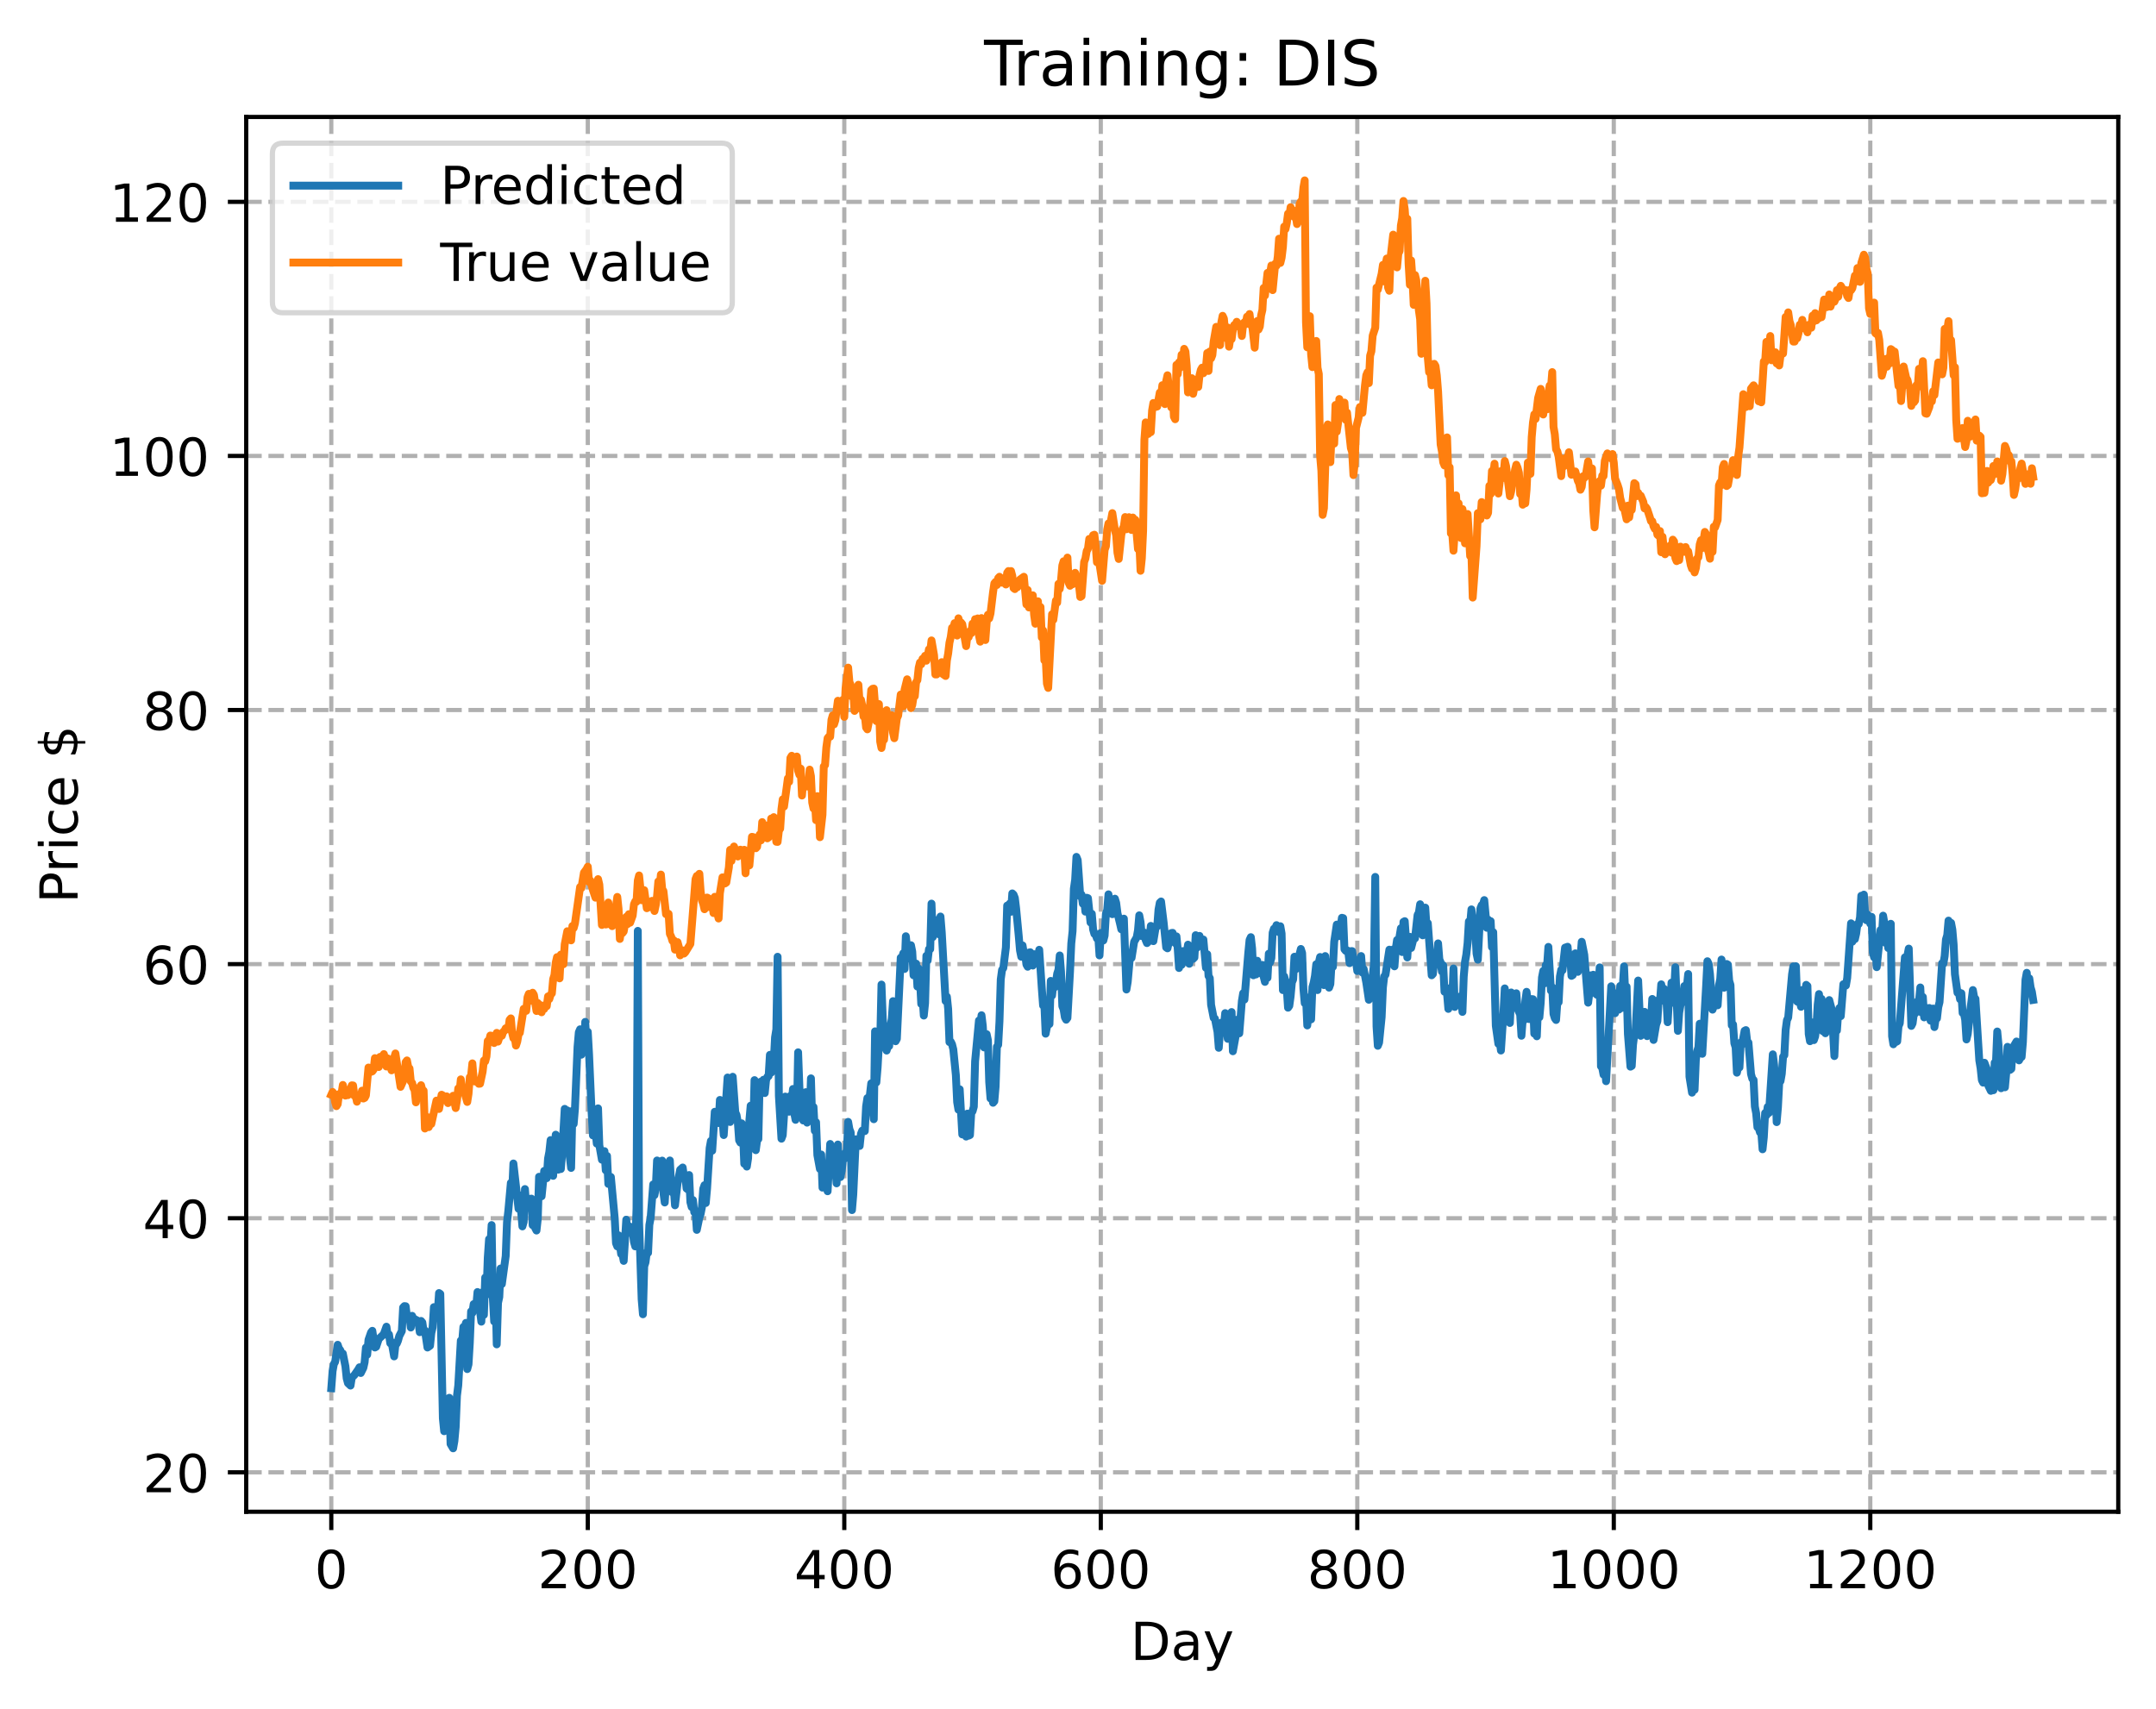 <?xml version="1.0" encoding="utf-8" standalone="no"?>
<!DOCTYPE svg PUBLIC "-//W3C//DTD SVG 1.1//EN"
  "http://www.w3.org/Graphics/SVG/1.1/DTD/svg11.dtd">
<!-- Created with matplotlib (https://matplotlib.org/) -->
<svg height="325.986pt" version="1.1" viewBox="0 0 411.286 325.986" width="411.286pt" xmlns="http://www.w3.org/2000/svg" xmlns:xlink="http://www.w3.org/1999/xlink">
 <defs>
  <style type="text/css">
*{stroke-linecap:butt;stroke-linejoin:round;}
  </style>
 </defs>
 <g id="figure_1">
  <g id="patch_1">
   <path d="M 0 325.986 
L 411.286 325.986 
L 411.286 0 
L 0 0 
z
" style="fill:#ffffff;"/>
  </g>
  <g id="axes_1">
   <g id="patch_2">
    <path d="M 46.966 288.43 
L 404.086 288.43 
L 404.086 22.318 
L 46.966 22.318 
z
" style="fill:#ffffff;"/>
   </g>
   <g id="matplotlib.axis_1">
    <g id="xtick_1">
     <g id="line2d_1">
      <path clip-path="url(#p4df4a9c571)" d="M 63.198 288.43 
L 63.198 22.318 
" style="fill:none;stroke:#b0b0b0;stroke-dasharray:2.96,1.28;stroke-dashoffset:0;stroke-width:0.8;"/>
     </g>
     <g id="line2d_2">
      <defs>
       <path d="M 0 0 
L 0 3.5 
" id="m73aaf2add9" style="stroke:#000000;stroke-width:0.8;"/>
      </defs>
      <g>
       <use style="stroke:#000000;stroke-width:0.8;" x="63.198" xlink:href="#m73aaf2add9" y="288.43"/>
      </g>
     </g>
     <g id="text_1">
      <!-- 0 -->
      <defs>
       <path d="M 31.781 66.406 
Q 24.172 66.406 20.328 58.906 
Q 16.5 51.422 16.5 36.375 
Q 16.5 21.391 20.328 13.891 
Q 24.172 6.391 31.781 6.391 
Q 39.453 6.391 43.281 13.891 
Q 47.125 21.391 47.125 36.375 
Q 47.125 51.422 43.281 58.906 
Q 39.453 66.406 31.781 66.406 
z
M 31.781 74.219 
Q 44.047 74.219 50.516 64.516 
Q 56.984 54.828 56.984 36.375 
Q 56.984 17.969 50.516 8.266 
Q 44.047 -1.422 31.781 -1.422 
Q 19.531 -1.422 13.062 8.266 
Q 6.594 17.969 6.594 36.375 
Q 6.594 54.828 13.062 64.516 
Q 19.531 74.219 31.781 74.219 
z
" id="DejaVuSans-48"/>
      </defs>
      <g transform="translate(60.017 303.029)scale(0.1 -0.1)">
       <use xlink:href="#DejaVuSans-48"/>
      </g>
     </g>
    </g>
    <g id="xtick_2">
     <g id="line2d_3">
      <path clip-path="url(#p4df4a9c571)" d="M 112.129 288.43 
L 112.129 22.318 
" style="fill:none;stroke:#b0b0b0;stroke-dasharray:2.96,1.28;stroke-dashoffset:0;stroke-width:0.8;"/>
     </g>
     <g id="line2d_4">
      <g>
       <use style="stroke:#000000;stroke-width:0.8;" x="112.129" xlink:href="#m73aaf2add9" y="288.43"/>
      </g>
     </g>
     <g id="text_2">
      <!-- 200 -->
      <defs>
       <path d="M 19.188 8.297 
L 53.609 8.297 
L 53.609 0 
L 7.328 0 
L 7.328 8.297 
Q 12.938 14.109 22.625 23.891 
Q 32.328 33.688 34.812 36.531 
Q 39.547 41.844 41.422 45.531 
Q 43.312 49.219 43.312 52.781 
Q 43.312 58.594 39.234 62.25 
Q 35.156 65.922 28.609 65.922 
Q 23.969 65.922 18.812 64.312 
Q 13.672 62.703 7.812 59.422 
L 7.812 69.391 
Q 13.766 71.781 18.938 73 
Q 24.125 74.219 28.422 74.219 
Q 39.75 74.219 46.484 68.547 
Q 53.219 62.891 53.219 53.422 
Q 53.219 48.922 51.531 44.891 
Q 49.859 40.875 45.406 35.406 
Q 44.188 33.984 37.641 27.219 
Q 31.109 20.453 19.188 8.297 
z
" id="DejaVuSans-50"/>
      </defs>
      <g transform="translate(102.585 303.029)scale(0.1 -0.1)">
       <use xlink:href="#DejaVuSans-50"/>
       <use x="63.623" xlink:href="#DejaVuSans-48"/>
       <use x="127.246" xlink:href="#DejaVuSans-48"/>
      </g>
     </g>
    </g>
    <g id="xtick_3">
     <g id="line2d_5">
      <path clip-path="url(#p4df4a9c571)" d="M 161.06 288.43 
L 161.06 22.318 
" style="fill:none;stroke:#b0b0b0;stroke-dasharray:2.96,1.28;stroke-dashoffset:0;stroke-width:0.8;"/>
     </g>
     <g id="line2d_6">
      <g>
       <use style="stroke:#000000;stroke-width:0.8;" x="161.06" xlink:href="#m73aaf2add9" y="288.43"/>
      </g>
     </g>
     <g id="text_3">
      <!-- 400 -->
      <defs>
       <path d="M 37.797 64.312 
L 12.891 25.391 
L 37.797 25.391 
z
M 35.203 72.906 
L 47.609 72.906 
L 47.609 25.391 
L 58.016 25.391 
L 58.016 17.188 
L 47.609 17.188 
L 47.609 0 
L 37.797 0 
L 37.797 17.188 
L 4.891 17.188 
L 4.891 26.703 
z
" id="DejaVuSans-52"/>
      </defs>
      <g transform="translate(151.516 303.029)scale(0.1 -0.1)">
       <use xlink:href="#DejaVuSans-52"/>
       <use x="63.623" xlink:href="#DejaVuSans-48"/>
       <use x="127.246" xlink:href="#DejaVuSans-48"/>
      </g>
     </g>
    </g>
    <g id="xtick_4">
     <g id="line2d_7">
      <path clip-path="url(#p4df4a9c571)" d="M 209.99 288.43 
L 209.99 22.318 
" style="fill:none;stroke:#b0b0b0;stroke-dasharray:2.96,1.28;stroke-dashoffset:0;stroke-width:0.8;"/>
     </g>
     <g id="line2d_8">
      <g>
       <use style="stroke:#000000;stroke-width:0.8;" x="209.99" xlink:href="#m73aaf2add9" y="288.43"/>
      </g>
     </g>
     <g id="text_4">
      <!-- 600 -->
      <defs>
       <path d="M 33.016 40.375 
Q 26.375 40.375 22.484 35.828 
Q 18.609 31.297 18.609 23.391 
Q 18.609 15.531 22.484 10.953 
Q 26.375 6.391 33.016 6.391 
Q 39.656 6.391 43.531 10.953 
Q 47.406 15.531 47.406 23.391 
Q 47.406 31.297 43.531 35.828 
Q 39.656 40.375 33.016 40.375 
z
M 52.594 71.297 
L 52.594 62.312 
Q 48.875 64.062 45.094 64.984 
Q 41.312 65.922 37.594 65.922 
Q 27.828 65.922 22.672 59.328 
Q 17.531 52.734 16.797 39.406 
Q 19.672 43.656 24.016 45.922 
Q 28.375 48.188 33.594 48.188 
Q 44.578 48.188 50.953 41.516 
Q 57.328 34.859 57.328 23.391 
Q 57.328 12.156 50.688 5.359 
Q 44.047 -1.422 33.016 -1.422 
Q 20.359 -1.422 13.672 8.266 
Q 6.984 17.969 6.984 36.375 
Q 6.984 53.656 15.188 63.938 
Q 23.391 74.219 37.203 74.219 
Q 40.922 74.219 44.703 73.484 
Q 48.484 72.75 52.594 71.297 
z
" id="DejaVuSans-54"/>
      </defs>
      <g transform="translate(200.446 303.029)scale(0.1 -0.1)">
       <use xlink:href="#DejaVuSans-54"/>
       <use x="63.623" xlink:href="#DejaVuSans-48"/>
       <use x="127.246" xlink:href="#DejaVuSans-48"/>
      </g>
     </g>
    </g>
    <g id="xtick_5">
     <g id="line2d_9">
      <path clip-path="url(#p4df4a9c571)" d="M 258.921 288.43 
L 258.921 22.318 
" style="fill:none;stroke:#b0b0b0;stroke-dasharray:2.96,1.28;stroke-dashoffset:0;stroke-width:0.8;"/>
     </g>
     <g id="line2d_10">
      <g>
       <use style="stroke:#000000;stroke-width:0.8;" x="258.921" xlink:href="#m73aaf2add9" y="288.43"/>
      </g>
     </g>
     <g id="text_5">
      <!-- 800 -->
      <defs>
       <path d="M 31.781 34.625 
Q 24.75 34.625 20.719 30.859 
Q 16.703 27.094 16.703 20.516 
Q 16.703 13.922 20.719 10.156 
Q 24.75 6.391 31.781 6.391 
Q 38.812 6.391 42.859 10.172 
Q 46.922 13.969 46.922 20.516 
Q 46.922 27.094 42.891 30.859 
Q 38.875 34.625 31.781 34.625 
z
M 21.922 38.812 
Q 15.578 40.375 12.031 44.719 
Q 8.5 49.078 8.5 55.328 
Q 8.5 64.062 14.719 69.141 
Q 20.953 74.219 31.781 74.219 
Q 42.672 74.219 48.875 69.141 
Q 55.078 64.062 55.078 55.328 
Q 55.078 49.078 51.531 44.719 
Q 48 40.375 41.703 38.812 
Q 48.828 37.156 52.797 32.312 
Q 56.781 27.484 56.781 20.516 
Q 56.781 9.906 50.312 4.234 
Q 43.844 -1.422 31.781 -1.422 
Q 19.734 -1.422 13.25 4.234 
Q 6.781 9.906 6.781 20.516 
Q 6.781 27.484 10.781 32.312 
Q 14.797 37.156 21.922 38.812 
z
M 18.312 54.391 
Q 18.312 48.734 21.844 45.562 
Q 25.391 42.391 31.781 42.391 
Q 38.141 42.391 41.719 45.562 
Q 45.312 48.734 45.312 54.391 
Q 45.312 60.062 41.719 63.234 
Q 38.141 66.406 31.781 66.406 
Q 25.391 66.406 21.844 63.234 
Q 18.312 60.062 18.312 54.391 
z
" id="DejaVuSans-56"/>
      </defs>
      <g transform="translate(249.377 303.029)scale(0.1 -0.1)">
       <use xlink:href="#DejaVuSans-56"/>
       <use x="63.623" xlink:href="#DejaVuSans-48"/>
       <use x="127.246" xlink:href="#DejaVuSans-48"/>
      </g>
     </g>
    </g>
    <g id="xtick_6">
     <g id="line2d_11">
      <path clip-path="url(#p4df4a9c571)" d="M 307.851 288.43 
L 307.851 22.318 
" style="fill:none;stroke:#b0b0b0;stroke-dasharray:2.96,1.28;stroke-dashoffset:0;stroke-width:0.8;"/>
     </g>
     <g id="line2d_12">
      <g>
       <use style="stroke:#000000;stroke-width:0.8;" x="307.851" xlink:href="#m73aaf2add9" y="288.43"/>
      </g>
     </g>
     <g id="text_6">
      <!-- 1000 -->
      <defs>
       <path d="M 12.406 8.297 
L 28.516 8.297 
L 28.516 63.922 
L 10.984 60.406 
L 10.984 69.391 
L 28.422 72.906 
L 38.281 72.906 
L 38.281 8.297 
L 54.391 8.297 
L 54.391 0 
L 12.406 0 
z
" id="DejaVuSans-49"/>
      </defs>
      <g transform="translate(295.126 303.029)scale(0.1 -0.1)">
       <use xlink:href="#DejaVuSans-49"/>
       <use x="63.623" xlink:href="#DejaVuSans-48"/>
       <use x="127.246" xlink:href="#DejaVuSans-48"/>
       <use x="190.869" xlink:href="#DejaVuSans-48"/>
      </g>
     </g>
    </g>
    <g id="xtick_7">
     <g id="line2d_13">
      <path clip-path="url(#p4df4a9c571)" d="M 356.782 288.43 
L 356.782 22.318 
" style="fill:none;stroke:#b0b0b0;stroke-dasharray:2.96,1.28;stroke-dashoffset:0;stroke-width:0.8;"/>
     </g>
     <g id="line2d_14">
      <g>
       <use style="stroke:#000000;stroke-width:0.8;" x="356.782" xlink:href="#m73aaf2add9" y="288.43"/>
      </g>
     </g>
     <g id="text_7">
      <!-- 1200 -->
      <g transform="translate(344.057 303.029)scale(0.1 -0.1)">
       <use xlink:href="#DejaVuSans-49"/>
       <use x="63.623" xlink:href="#DejaVuSans-50"/>
       <use x="127.246" xlink:href="#DejaVuSans-48"/>
       <use x="190.869" xlink:href="#DejaVuSans-48"/>
      </g>
     </g>
    </g>
    <g id="text_8">
     <!-- Day -->
     <defs>
      <path d="M 19.672 64.797 
L 19.672 8.109 
L 31.594 8.109 
Q 46.688 8.109 53.688 14.938 
Q 60.688 21.781 60.688 36.531 
Q 60.688 51.172 53.688 57.984 
Q 46.688 64.797 31.594 64.797 
z
M 9.812 72.906 
L 30.078 72.906 
Q 51.266 72.906 61.172 64.094 
Q 71.094 55.281 71.094 36.531 
Q 71.094 17.672 61.125 8.828 
Q 51.172 0 30.078 0 
L 9.812 0 
z
" id="DejaVuSans-68"/>
      <path d="M 34.281 27.484 
Q 23.391 27.484 19.188 25 
Q 14.984 22.516 14.984 16.5 
Q 14.984 11.719 18.141 8.906 
Q 21.297 6.109 26.703 6.109 
Q 34.188 6.109 38.703 11.406 
Q 43.219 16.703 43.219 25.484 
L 43.219 27.484 
z
M 52.203 31.203 
L 52.203 0 
L 43.219 0 
L 43.219 8.297 
Q 40.141 3.328 35.547 0.953 
Q 30.953 -1.422 24.312 -1.422 
Q 15.922 -1.422 10.953 3.297 
Q 6 8.016 6 15.922 
Q 6 25.141 12.172 29.828 
Q 18.359 34.516 30.609 34.516 
L 43.219 34.516 
L 43.219 35.406 
Q 43.219 41.609 39.141 45 
Q 35.062 48.391 27.688 48.391 
Q 23 48.391 18.547 47.266 
Q 14.109 46.141 10.016 43.891 
L 10.016 52.203 
Q 14.938 54.109 19.578 55.047 
Q 24.219 56 28.609 56 
Q 40.484 56 46.344 49.844 
Q 52.203 43.703 52.203 31.203 
z
" id="DejaVuSans-97"/>
      <path d="M 32.172 -5.078 
Q 28.375 -14.844 24.75 -17.812 
Q 21.141 -20.797 15.094 -20.797 
L 7.906 -20.797 
L 7.906 -13.281 
L 13.188 -13.281 
Q 16.891 -13.281 18.938 -11.516 
Q 21 -9.766 23.484 -3.219 
L 25.094 0.875 
L 2.984 54.688 
L 12.5 54.688 
L 29.594 11.922 
L 46.688 54.688 
L 56.203 54.688 
z
" id="DejaVuSans-121"/>
     </defs>
     <g transform="translate(215.652 316.707)scale(0.1 -0.1)">
      <use xlink:href="#DejaVuSans-68"/>
      <use x="77.002" xlink:href="#DejaVuSans-97"/>
      <use x="138.281" xlink:href="#DejaVuSans-121"/>
     </g>
    </g>
   </g>
   <g id="matplotlib.axis_2">
    <g id="ytick_1">
     <g id="line2d_15">
      <path clip-path="url(#p4df4a9c571)" d="M 46.966 280.908 
L 404.086 280.908 
" style="fill:none;stroke:#b0b0b0;stroke-dasharray:2.96,1.28;stroke-dashoffset:0;stroke-width:0.8;"/>
     </g>
     <g id="line2d_16">
      <defs>
       <path d="M 0 0 
L -3.5 0 
" id="m62ec49e2e9" style="stroke:#000000;stroke-width:0.8;"/>
      </defs>
      <g>
       <use style="stroke:#000000;stroke-width:0.8;" x="46.966" xlink:href="#m62ec49e2e9" y="280.908"/>
      </g>
     </g>
     <g id="text_9">
      <!-- 20 -->
      <g transform="translate(27.241 284.708)scale(0.1 -0.1)">
       <use xlink:href="#DejaVuSans-50"/>
       <use x="63.623" xlink:href="#DejaVuSans-48"/>
      </g>
     </g>
    </g>
    <g id="ytick_2">
     <g id="line2d_17">
      <path clip-path="url(#p4df4a9c571)" d="M 46.966 232.429 
L 404.086 232.429 
" style="fill:none;stroke:#b0b0b0;stroke-dasharray:2.96,1.28;stroke-dashoffset:0;stroke-width:0.8;"/>
     </g>
     <g id="line2d_18">
      <g>
       <use style="stroke:#000000;stroke-width:0.8;" x="46.966" xlink:href="#m62ec49e2e9" y="232.429"/>
      </g>
     </g>
     <g id="text_10">
      <!-- 40 -->
      <g transform="translate(27.241 236.228)scale(0.1 -0.1)">
       <use xlink:href="#DejaVuSans-52"/>
       <use x="63.623" xlink:href="#DejaVuSans-48"/>
      </g>
     </g>
    </g>
    <g id="ytick_3">
     <g id="line2d_19">
      <path clip-path="url(#p4df4a9c571)" d="M 46.966 183.949 
L 404.086 183.949 
" style="fill:none;stroke:#b0b0b0;stroke-dasharray:2.96,1.28;stroke-dashoffset:0;stroke-width:0.8;"/>
     </g>
     <g id="line2d_20">
      <g>
       <use style="stroke:#000000;stroke-width:0.8;" x="46.966" xlink:href="#m62ec49e2e9" y="183.949"/>
      </g>
     </g>
     <g id="text_11">
      <!-- 60 -->
      <g transform="translate(27.241 187.749)scale(0.1 -0.1)">
       <use xlink:href="#DejaVuSans-54"/>
       <use x="63.623" xlink:href="#DejaVuSans-48"/>
      </g>
     </g>
    </g>
    <g id="ytick_4">
     <g id="line2d_21">
      <path clip-path="url(#p4df4a9c571)" d="M 46.966 135.47 
L 404.086 135.47 
" style="fill:none;stroke:#b0b0b0;stroke-dasharray:2.96,1.28;stroke-dashoffset:0;stroke-width:0.8;"/>
     </g>
     <g id="line2d_22">
      <g>
       <use style="stroke:#000000;stroke-width:0.8;" x="46.966" xlink:href="#m62ec49e2e9" y="135.47"/>
      </g>
     </g>
     <g id="text_12">
      <!-- 80 -->
      <g transform="translate(27.241 139.269)scale(0.1 -0.1)">
       <use xlink:href="#DejaVuSans-56"/>
       <use x="63.623" xlink:href="#DejaVuSans-48"/>
      </g>
     </g>
    </g>
    <g id="ytick_5">
     <g id="line2d_23">
      <path clip-path="url(#p4df4a9c571)" d="M 46.966 86.99 
L 404.086 86.99 
" style="fill:none;stroke:#b0b0b0;stroke-dasharray:2.96,1.28;stroke-dashoffset:0;stroke-width:0.8;"/>
     </g>
     <g id="line2d_24">
      <g>
       <use style="stroke:#000000;stroke-width:0.8;" x="46.966" xlink:href="#m62ec49e2e9" y="86.99"/>
      </g>
     </g>
     <g id="text_13">
      <!-- 100 -->
      <g transform="translate(20.878 90.789)scale(0.1 -0.1)">
       <use xlink:href="#DejaVuSans-49"/>
       <use x="63.623" xlink:href="#DejaVuSans-48"/>
       <use x="127.246" xlink:href="#DejaVuSans-48"/>
      </g>
     </g>
    </g>
    <g id="ytick_6">
     <g id="line2d_25">
      <path clip-path="url(#p4df4a9c571)" d="M 46.966 38.511 
L 404.086 38.511 
" style="fill:none;stroke:#b0b0b0;stroke-dasharray:2.96,1.28;stroke-dashoffset:0;stroke-width:0.8;"/>
     </g>
     <g id="line2d_26">
      <g>
       <use style="stroke:#000000;stroke-width:0.8;" x="46.966" xlink:href="#m62ec49e2e9" y="38.511"/>
      </g>
     </g>
     <g id="text_14">
      <!-- 120 -->
      <g transform="translate(20.878 42.31)scale(0.1 -0.1)">
       <use xlink:href="#DejaVuSans-49"/>
       <use x="63.623" xlink:href="#DejaVuSans-50"/>
       <use x="127.246" xlink:href="#DejaVuSans-48"/>
      </g>
     </g>
    </g>
    <g id="text_15">
     <!-- Price $ -->
     <defs>
      <path d="M 19.672 64.797 
L 19.672 37.406 
L 32.078 37.406 
Q 38.969 37.406 42.719 40.969 
Q 46.484 44.531 46.484 51.125 
Q 46.484 57.672 42.719 61.234 
Q 38.969 64.797 32.078 64.797 
z
M 9.812 72.906 
L 32.078 72.906 
Q 44.344 72.906 50.609 67.359 
Q 56.891 61.812 56.891 51.125 
Q 56.891 40.328 50.609 34.812 
Q 44.344 29.297 32.078 29.297 
L 19.672 29.297 
L 19.672 0 
L 9.812 0 
z
" id="DejaVuSans-80"/>
      <path d="M 41.109 46.297 
Q 39.594 47.172 37.812 47.578 
Q 36.031 48 33.891 48 
Q 26.266 48 22.188 43.047 
Q 18.109 38.094 18.109 28.812 
L 18.109 0 
L 9.078 0 
L 9.078 54.688 
L 18.109 54.688 
L 18.109 46.188 
Q 20.953 51.172 25.484 53.578 
Q 30.031 56 36.531 56 
Q 37.453 56 38.578 55.875 
Q 39.703 55.766 41.062 55.516 
z
" id="DejaVuSans-114"/>
      <path d="M 9.422 54.688 
L 18.406 54.688 
L 18.406 0 
L 9.422 0 
z
M 9.422 75.984 
L 18.406 75.984 
L 18.406 64.594 
L 9.422 64.594 
z
" id="DejaVuSans-105"/>
      <path d="M 48.781 52.594 
L 48.781 44.188 
Q 44.969 46.297 41.141 47.344 
Q 37.312 48.391 33.406 48.391 
Q 24.656 48.391 19.812 42.844 
Q 14.984 37.312 14.984 27.297 
Q 14.984 17.281 19.812 11.734 
Q 24.656 6.203 33.406 6.203 
Q 37.312 6.203 41.141 7.25 
Q 44.969 8.297 48.781 10.406 
L 48.781 2.094 
Q 45.016 0.344 40.984 -0.531 
Q 36.969 -1.422 32.422 -1.422 
Q 20.062 -1.422 12.781 6.344 
Q 5.516 14.109 5.516 27.297 
Q 5.516 40.672 12.859 48.328 
Q 20.219 56 33.016 56 
Q 37.156 56 41.109 55.141 
Q 45.062 54.297 48.781 52.594 
z
" id="DejaVuSans-99"/>
      <path d="M 56.203 29.594 
L 56.203 25.203 
L 14.891 25.203 
Q 15.484 15.922 20.484 11.062 
Q 25.484 6.203 34.422 6.203 
Q 39.594 6.203 44.453 7.469 
Q 49.312 8.734 54.109 11.281 
L 54.109 2.781 
Q 49.266 0.734 44.188 -0.344 
Q 39.109 -1.422 33.891 -1.422 
Q 20.797 -1.422 13.156 6.188 
Q 5.516 13.812 5.516 26.812 
Q 5.516 40.234 12.766 48.109 
Q 20.016 56 32.328 56 
Q 43.359 56 49.781 48.891 
Q 56.203 41.797 56.203 29.594 
z
M 47.219 32.234 
Q 47.125 39.594 43.094 43.984 
Q 39.062 48.391 32.422 48.391 
Q 24.906 48.391 20.391 44.141 
Q 15.875 39.891 15.188 32.172 
z
" id="DejaVuSans-101"/>
      <path id="DejaVuSans-32"/>
      <path d="M 33.797 -14.703 
L 28.906 -14.703 
L 28.859 0 
Q 23.734 0.094 18.609 1.188 
Q 13.484 2.297 8.297 4.5 
L 8.297 13.281 
Q 13.281 10.156 18.375 8.562 
Q 23.484 6.984 28.906 6.938 
L 28.906 29.203 
Q 18.109 30.953 13.203 35.156 
Q 8.297 39.359 8.297 46.688 
Q 8.297 54.641 13.625 59.219 
Q 18.953 63.812 28.906 64.5 
L 28.906 75.984 
L 33.797 75.984 
L 33.797 64.656 
Q 38.328 64.453 42.578 63.688 
Q 46.828 62.938 50.875 61.625 
L 50.875 53.078 
Q 46.828 55.125 42.547 56.25 
Q 38.281 57.375 33.797 57.562 
L 33.797 36.719 
Q 44.875 35.016 50.094 30.609 
Q 55.328 26.219 55.328 18.609 
Q 55.328 10.359 49.781 5.594 
Q 44.234 0.828 33.797 0.094 
z
M 28.906 37.594 
L 28.906 57.625 
Q 23.25 56.984 20.266 54.391 
Q 17.281 51.812 17.281 47.516 
Q 17.281 43.312 20.031 40.969 
Q 22.797 38.625 28.906 37.594 
z
M 33.797 28.219 
L 33.797 7.078 
Q 39.984 7.906 43.141 10.594 
Q 46.297 13.281 46.297 17.672 
Q 46.297 21.969 43.281 24.5 
Q 40.281 27.047 33.797 28.219 
z
" id="DejaVuSans-36"/>
     </defs>
     <g transform="translate(14.798 172.342)rotate(-90)scale(0.1 -0.1)">
      <use xlink:href="#DejaVuSans-80"/>
      <use x="58.553" xlink:href="#DejaVuSans-114"/>
      <use x="99.666" xlink:href="#DejaVuSans-105"/>
      <use x="127.449" xlink:href="#DejaVuSans-99"/>
      <use x="182.43" xlink:href="#DejaVuSans-101"/>
      <use x="243.953" xlink:href="#DejaVuSans-32"/>
      <use x="275.74" xlink:href="#DejaVuSans-36"/>
     </g>
    </g>
   </g>
   <g id="line2d_27">
    <path clip-path="url(#p4df4a9c571)" d="M 63.198 264.866 
L 63.443 261.614 
L 63.688 260.262 
L 63.932 259.834 
L 64.422 256.573 
L 64.666 257.301 
L 64.911 257.588 
L 65.156 258.36 
L 65.4 258.245 
L 65.89 260.664 
L 66.134 262.987 
L 66.379 263.897 
L 66.868 264.362 
L 67.113 262.834 
L 67.602 262.359 
L 68.336 261.301 
L 68.581 260.866 
L 68.825 261.963 
L 69.315 260.973 
L 69.559 259.891 
L 69.804 257.113 
L 70.049 258.471 
L 70.293 255.626 
L 70.783 254.21 
L 71.027 253.911 
L 71.517 257.096 
L 71.761 256.957 
L 72.251 255.466 
L 72.984 254.776 
L 73.229 254.499 
L 73.718 253.125 
L 73.963 254.76 
L 74.208 254.608 
L 74.452 256.289 
L 74.697 256.042 
L 75.186 258.796 
L 75.431 256.621 
L 75.676 256.382 
L 75.92 255.806 
L 76.165 254.913 
L 76.654 253.962 
L 76.899 249.463 
L 77.144 249.2 
L 77.388 249.223 
L 77.633 251.205 
L 77.878 251.157 
L 78.122 251.232 
L 78.367 253.287 
L 78.611 251.049 
L 78.856 251.55 
L 79.59 251.941 
L 79.835 252.405 
L 80.079 254.176 
L 80.324 252.026 
L 80.569 252.314 
L 80.813 253.993 
L 81.058 253.846 
L 81.547 257.099 
L 82.037 256.759 
L 82.281 254.333 
L 82.526 253.274 
L 82.771 249.397 
L 83.505 250.42 
L 83.749 246.704 
L 83.994 246.88 
L 84.483 270.638 
L 84.728 273.068 
L 84.972 270.858 
L 85.217 267.539 
L 85.462 268.207 
L 85.706 266.689 
L 85.951 275.509 
L 86.44 276.334 
L 86.685 274.936 
L 86.93 272.268 
L 87.174 266.278 
L 87.419 264.332 
L 87.908 255.772 
L 88.153 256.056 
L 88.398 253.172 
L 88.642 253.263 
L 88.887 252.396 
L 89.132 261.215 
L 89.376 260.301 
L 89.621 256.223 
L 89.866 250.212 
L 90.11 250.507 
L 90.355 248.816 
L 90.599 248.94 
L 90.844 249.257 
L 91.089 246.511 
L 91.823 252.169 
L 92.067 246.534 
L 92.312 250.869 
L 92.557 243.749 
L 92.801 247.04 
L 93.046 239.976 
L 93.291 236.421 
L 93.535 237.941 
L 93.78 233.735 
L 94.025 247.803 
L 94.269 252.128 
L 94.514 245.633 
L 94.759 256.497 
L 95.003 248.577 
L 95.248 247.463 
L 95.493 242.021 
L 95.737 244.993 
L 96.471 239.637 
L 96.716 233.207 
L 96.96 231.098 
L 97.45 225.689 
L 97.694 227.348 
L 97.939 221.985 
L 98.918 230.628 
L 99.162 228.066 
L 99.652 233.991 
L 99.896 233.154 
L 100.141 226.865 
L 100.386 230.173 
L 100.63 229.305 
L 100.875 230.449 
L 101.12 228.735 
L 101.364 228.689 
L 101.609 233.755 
L 101.854 229.633 
L 102.098 234.313 
L 102.343 234.78 
L 102.587 232.566 
L 102.832 224.52 
L 103.077 225.626 
L 103.321 228.247 
L 103.811 223.401 
L 104.055 224.547 
L 104.3 224.79 
L 104.545 221.042 
L 104.789 219.772 
L 105.034 217.518 
L 105.279 217.773 
L 105.523 224.347 
L 106.013 216.492 
L 106.257 222.11 
L 106.502 223.167 
L 106.747 219.545 
L 106.991 223.044 
L 107.236 220.164 
L 107.725 211.565 
L 107.97 214.494 
L 108.215 211.856 
L 108.459 213.691 
L 108.704 220.812 
L 108.948 222.837 
L 109.193 211.942 
L 109.438 214.437 
L 109.682 211.523 
L 110.172 199.767 
L 110.416 196.947 
L 110.661 196.382 
L 110.906 201.233 
L 111.15 199.356 
L 111.395 200.552 
L 111.64 194.967 
L 111.884 199.171 
L 112.129 196.858 
L 112.374 201.205 
L 112.863 212.293 
L 113.108 216.63 
L 113.352 213.23 
L 113.842 218.199 
L 114.086 211.468 
L 114.331 218.491 
L 114.82 221.264 
L 115.309 219.631 
L 115.554 223.287 
L 115.799 220.539 
L 116.043 225.884 
L 116.288 224.444 
L 116.533 224.558 
L 117.267 232.475 
L 117.511 237.193 
L 117.756 237.808 
L 118.001 235.691 
L 118.49 239.261 
L 118.735 239.244 
L 118.979 240.573 
L 119.469 232.711 
L 119.713 235.282 
L 119.958 233.926 
L 120.203 234.984 
L 120.447 234.108 
L 120.692 234.876 
L 120.936 236.951 
L 121.181 237.804 
L 121.426 230.564 
L 121.67 177.604 
L 121.915 233.134 
L 122.404 247.896 
L 122.649 250.756 
L 122.894 241.592 
L 123.138 240.851 
L 123.383 238.95 
L 123.628 239.043 
L 123.872 233.703 
L 124.117 232.382 
L 124.606 225.979 
L 124.851 228.028 
L 125.096 226.706 
L 125.34 221.413 
L 126.074 226.354 
L 126.319 221.437 
L 126.563 227.62 
L 126.808 229.429 
L 127.053 225.51 
L 127.787 221.411 
L 128.031 226.271 
L 128.276 227.527 
L 128.521 226.712 
L 128.765 229.967 
L 129.255 225.738 
L 129.744 223.186 
L 130.233 222.752 
L 130.478 224.51 
L 130.723 224.472 
L 130.967 226.757 
L 131.212 226.94 
L 131.457 224.188 
L 131.701 229.367 
L 131.946 230.295 
L 132.191 228.962 
L 132.435 231.272 
L 132.68 231.135 
L 132.924 234.656 
L 133.414 232.305 
L 133.658 231.597 
L 133.903 230.309 
L 134.148 226.823 
L 134.392 226.123 
L 134.637 229.531 
L 134.882 226.821 
L 135.371 219.042 
L 135.616 217.678 
L 135.86 219.555 
L 136.35 212.119 
L 136.594 213.012 
L 136.839 212.414 
L 137.084 214.269 
L 137.328 209.861 
L 137.573 210.552 
L 138.062 216.563 
L 138.796 205.58 
L 139.285 214.07 
L 139.775 205.44 
L 140.264 212.188 
L 140.509 212.756 
L 140.753 214.135 
L 140.998 217.567 
L 141.243 218.007 
L 141.487 214.324 
L 141.732 216.214 
L 141.977 222.043 
L 142.221 217.971 
L 142.466 222.579 
L 142.711 220.981 
L 142.955 213.716 
L 143.2 210.953 
L 143.445 214.546 
L 143.689 215.361 
L 143.934 206.08 
L 144.178 219.45 
L 144.423 217.593 
L 144.668 217.325 
L 144.912 206.505 
L 145.157 206.362 
L 145.402 206.577 
L 145.646 206.011 
L 145.891 208.554 
L 146.136 206.112 
L 146.38 205.454 
L 146.625 205.317 
L 146.87 201.257 
L 147.114 204.659 
L 147.359 201.106 
L 147.604 202.518 
L 147.848 197.922 
L 148.093 196.4 
L 148.338 182.542 
L 148.582 209.087 
L 149.072 217.258 
L 149.316 216.603 
L 149.806 209.221 
L 150.05 211.608 
L 150.295 209.793 
L 150.539 212.109 
L 150.784 209.091 
L 151.029 210.11 
L 151.273 207.767 
L 151.518 212.391 
L 151.763 213.659 
L 152.007 213.053 
L 152.252 200.775 
L 152.497 207.443 
L 152.741 210.745 
L 152.986 209.601 
L 153.231 213.784 
L 153.72 208.379 
L 153.965 214.195 
L 154.209 212.519 
L 154.454 212.899 
L 154.699 205.742 
L 154.943 213.9 
L 155.188 211.197 
L 155.433 215.749 
L 155.677 214.113 
L 155.922 220.385 
L 156.411 223.038 
L 156.656 220.272 
L 156.9 226.596 
L 157.39 226.163 
L 157.634 225.648 
L 157.879 227.286 
L 158.368 218.261 
L 158.613 218.959 
L 158.858 222.693 
L 159.102 219.416 
L 159.592 225.78 
L 159.836 218.367 
L 160.081 223.949 
L 160.326 224.576 
L 160.57 223.374 
L 160.815 221.044 
L 161.06 221.118 
L 161.304 219.921 
L 161.549 219.876 
L 161.794 214.045 
L 162.038 215.44 
L 162.283 216.054 
L 162.527 230.881 
L 162.772 227.948 
L 163.261 217.363 
L 163.506 218.145 
L 163.751 217.533 
L 163.995 218.644 
L 164.24 216.324 
L 164.485 215.711 
L 164.729 215.692 
L 164.974 215.809 
L 165.219 211.098 
L 165.463 209.506 
L 165.708 210.943 
L 166.197 206.691 
L 166.687 213.542 
L 166.931 196.774 
L 167.176 206.53 
L 167.421 203.624 
L 167.665 199.172 
L 167.91 198.673 
L 168.154 187.847 
L 168.399 194.311 
L 168.888 199.838 
L 169.133 200.447 
L 169.378 199.652 
L 169.622 199.581 
L 169.867 195.923 
L 170.112 194.421 
L 170.356 191.013 
L 170.846 198.663 
L 171.09 198.211 
L 171.824 182.726 
L 172.069 182.781 
L 172.314 181.877 
L 172.558 184.875 
L 172.803 178.627 
L 173.048 181 
L 173.292 182.243 
L 173.537 182.872 
L 173.782 180.344 
L 174.026 181.575 
L 174.271 186.081 
L 174.515 185.389 
L 174.76 183.848 
L 175.005 188.231 
L 175.249 184.787 
L 175.494 186.774 
L 175.739 191.549 
L 175.983 190.236 
L 176.228 193.768 
L 176.473 191.398 
L 176.717 182.358 
L 176.962 183.271 
L 177.207 181.093 
L 177.451 181.093 
L 177.696 172.403 
L 177.941 178.791 
L 178.185 176.166 
L 178.43 176.838 
L 178.675 175.546 
L 179.164 178.284 
L 179.409 174.866 
L 179.653 177.875 
L 180.387 190.997 
L 180.632 190.163 
L 180.876 192.52 
L 181.121 198.828 
L 181.366 198.746 
L 181.61 199.234 
L 181.855 200.216 
L 182.344 205.126 
L 182.589 210.274 
L 182.834 211.72 
L 183.078 207.83 
L 183.568 216.446 
L 183.812 215.7 
L 184.057 215.702 
L 184.302 216.854 
L 184.546 212.471 
L 184.791 216.679 
L 185.036 216.556 
L 185.28 212.349 
L 185.525 212.038 
L 185.77 211.15 
L 186.014 202.485 
L 186.748 194.704 
L 186.993 195.691 
L 187.237 193.699 
L 187.482 195.715 
L 187.727 199.84 
L 187.971 199.775 
L 188.216 197.315 
L 188.461 198.47 
L 188.705 206.476 
L 188.95 209.579 
L 189.195 209.067 
L 189.439 210.404 
L 189.684 210.111 
L 189.929 207.287 
L 190.173 199.717 
L 190.418 199.342 
L 190.663 194.862 
L 190.907 186.871 
L 191.152 185.064 
L 191.397 184.689 
L 191.886 180.768 
L 192.13 172.781 
L 192.375 174.15 
L 192.62 172.398 
L 192.864 173.958 
L 193.109 170.454 
L 193.354 170.694 
L 193.598 171.328 
L 193.843 173.339 
L 194.332 178.506 
L 194.577 181.34 
L 194.822 182.543 
L 195.066 180.377 
L 195.311 181.908 
L 195.556 181.951 
L 195.8 184.019 
L 196.045 184.452 
L 196.29 181.737 
L 196.534 181.682 
L 196.779 182.311 
L 197.024 184.226 
L 197.268 182.056 
L 197.513 182.209 
L 197.758 183.143 
L 198.002 183.238 
L 198.247 181.211 
L 198.736 188.567 
L 198.981 191.846 
L 199.225 191.64 
L 199.47 197.221 
L 199.715 195.945 
L 199.959 195.514 
L 200.204 195.382 
L 200.449 187.153 
L 200.693 189.952 
L 200.938 187.778 
L 201.183 188.379 
L 201.427 187.454 
L 201.672 185.775 
L 201.917 185.022 
L 202.161 182.292 
L 202.406 185.421 
L 202.651 191.974 
L 202.895 192.579 
L 203.14 194.112 
L 203.385 194.553 
L 203.629 194.222 
L 204.118 185.422 
L 204.363 179.998 
L 204.608 177.662 
L 204.852 169.568 
L 205.097 167.858 
L 205.342 163.487 
L 205.586 164.093 
L 206.076 171.015 
L 206.32 170.693 
L 206.565 172.429 
L 206.81 171.631 
L 207.054 173.94 
L 207.299 171.283 
L 207.544 171.363 
L 208.033 176.01 
L 208.278 174.343 
L 208.522 177.315 
L 208.767 178.181 
L 209.012 178.346 
L 209.256 179.057 
L 209.501 178.595 
L 209.746 182.291 
L 209.99 178.008 
L 210.235 179.193 
L 210.479 179.443 
L 210.724 178.496 
L 210.969 174.325 
L 211.213 173.626 
L 211.458 170.637 
L 211.703 172.527 
L 212.192 174.423 
L 212.681 171.462 
L 212.926 172.264 
L 213.171 174.221 
L 213.66 176.219 
L 213.905 177.308 
L 214.394 175.27 
L 214.883 188.793 
L 215.128 187.343 
L 215.617 181.809 
L 215.862 182.766 
L 216.351 179.691 
L 216.84 178.842 
L 217.085 177.504 
L 217.33 174.636 
L 217.574 175.912 
L 217.819 178.609 
L 218.064 177.895 
L 218.308 177.937 
L 218.553 179.352 
L 218.798 179.938 
L 219.042 179.704 
L 219.287 179.06 
L 219.532 176.656 
L 220.021 179.567 
L 220.51 176.652 
L 220.755 176.745 
L 221 173.544 
L 221.244 172.237 
L 221.489 171.997 
L 221.978 175.985 
L 222.467 180.764 
L 222.712 180.936 
L 223.201 178.656 
L 223.446 178.019 
L 223.691 177.978 
L 223.935 178.739 
L 224.18 179.94 
L 224.425 178.652 
L 224.669 181.066 
L 224.914 184.69 
L 225.159 183.53 
L 225.403 184.094 
L 225.648 181.464 
L 225.893 183.003 
L 226.137 183.397 
L 226.627 180.235 
L 226.871 183.886 
L 227.116 182.715 
L 227.361 182.6 
L 227.605 182.945 
L 227.85 182.693 
L 228.094 178.428 
L 228.339 180.823 
L 228.584 180.005 
L 228.828 178.563 
L 229.073 180.481 
L 229.318 180.212 
L 229.562 179.259 
L 230.052 184.657 
L 230.296 182.065 
L 230.541 186.198 
L 230.786 186.622 
L 231.03 191.707 
L 231.52 194.199 
L 231.764 194.363 
L 232.254 196.867 
L 232.498 199.917 
L 232.743 196.513 
L 232.988 195.124 
L 233.232 195.59 
L 233.477 195.731 
L 233.722 193.296 
L 234.211 198.201 
L 234.455 195.275 
L 234.945 193.091 
L 235.189 200.576 
L 235.679 197.886 
L 235.923 194.574 
L 236.168 195.266 
L 236.413 197.159 
L 236.902 190.993 
L 237.147 189.502 
L 237.391 190.718 
L 238.125 181.822 
L 238.37 179.332 
L 238.615 178.802 
L 238.859 180.968 
L 239.104 186.079 
L 239.349 185.109 
L 239.593 185.926 
L 239.838 183.302 
L 240.082 185.622 
L 240.327 185.673 
L 240.816 184.099 
L 241.061 186.342 
L 241.306 187.338 
L 241.55 184.812 
L 241.795 186.561 
L 242.04 181.954 
L 242.284 183.636 
L 242.529 182.808 
L 242.774 177.956 
L 243.018 177.199 
L 243.263 177.14 
L 243.508 176.51 
L 243.752 176.962 
L 243.997 177.864 
L 244.242 176.72 
L 244.486 178.122 
L 244.731 188.911 
L 244.976 186.284 
L 245.22 187.18 
L 245.465 188.665 
L 245.709 192.266 
L 245.954 191.905 
L 246.199 190.136 
L 246.443 187.439 
L 246.688 186.875 
L 246.933 182.538 
L 247.177 184.942 
L 247.422 184.605 
L 247.667 182.972 
L 248.156 181.054 
L 248.401 181.827 
L 248.645 188.643 
L 248.89 191.399 
L 249.135 190.223 
L 249.379 195.65 
L 249.624 193.392 
L 249.869 193.417 
L 250.113 194.491 
L 250.358 188.336 
L 250.603 187.491 
L 250.847 186.2 
L 251.092 183.969 
L 251.337 188.902 
L 251.581 183.632 
L 251.826 182.587 
L 252.07 183.46 
L 252.315 183.638 
L 252.56 187.948 
L 252.804 182.409 
L 253.049 186.325 
L 253.538 188.438 
L 253.783 187.754 
L 254.028 183.497 
L 254.272 184.468 
L 254.517 179.681 
L 255.006 176.405 
L 255.496 178.614 
L 255.985 175.108 
L 256.23 175.169 
L 256.474 181.116 
L 256.719 181.419 
L 256.964 181.305 
L 257.208 181.654 
L 257.453 183.766 
L 257.697 181.468 
L 257.942 181.466 
L 258.187 183.03 
L 258.431 183.076 
L 258.676 183.474 
L 258.921 185.265 
L 259.165 184.77 
L 259.655 182.407 
L 259.899 185.565 
L 260.144 184.886 
L 260.633 187.454 
L 261.123 190.751 
L 261.367 189.954 
L 261.612 188.46 
L 262.101 183.951 
L 262.346 167.306 
L 262.591 195.841 
L 262.835 199.535 
L 263.08 198.93 
L 263.569 194.051 
L 263.814 188.367 
L 264.058 186.292 
L 264.303 185.966 
L 265.037 181.19 
L 265.282 181.683 
L 265.771 181.153 
L 266.016 184.372 
L 266.26 181.019 
L 266.505 179.345 
L 266.75 180.077 
L 267.239 177.104 
L 267.484 181.648 
L 267.728 175.889 
L 267.973 175.753 
L 268.462 182.678 
L 268.707 178.838 
L 268.952 178.739 
L 269.196 180.868 
L 269.685 178.938 
L 269.93 179.042 
L 270.419 174.569 
L 270.664 174.141 
L 270.909 172.523 
L 271.153 173.645 
L 271.398 178.456 
L 271.643 174.488 
L 271.887 173.167 
L 272.132 176.893 
L 272.377 176.136 
L 273.111 186.082 
L 273.355 185.816 
L 273.6 183.131 
L 273.845 183.117 
L 274.089 183.531 
L 274.334 179.991 
L 274.579 183.059 
L 274.823 183.625 
L 275.068 185.372 
L 275.313 184.168 
L 275.557 189.219 
L 275.802 188.417 
L 276.046 189.623 
L 276.291 192.491 
L 276.536 189.554 
L 276.78 188.446 
L 277.025 190.986 
L 277.27 184.779 
L 277.514 192.12 
L 277.759 191.355 
L 278.004 191.324 
L 278.248 191.72 
L 278.493 191.387 
L 278.738 190.009 
L 278.982 193.068 
L 279.227 186.319 
L 279.472 183.512 
L 279.716 182.138 
L 279.961 179.929 
L 280.206 175.806 
L 280.45 176.323 
L 280.695 173.505 
L 281.184 177.22 
L 281.429 177.793 
L 281.673 181.948 
L 281.918 183.109 
L 282.407 173.318 
L 282.652 172.7 
L 282.897 172.551 
L 283.141 171.732 
L 283.631 177.016 
L 283.875 175.456 
L 284.12 176.238 
L 284.365 175.75 
L 284.609 180.708 
L 284.854 177.853 
L 285.343 195.709 
L 285.833 199.157 
L 286.077 198.559 
L 286.322 200.435 
L 286.811 193.131 
L 287.056 188.581 
L 287.301 190.932 
L 287.545 194.802 
L 287.79 193.079 
L 288.034 195.179 
L 288.279 189.358 
L 288.524 192.109 
L 289.258 189.513 
L 289.502 192.498 
L 289.992 193.57 
L 290.236 197.62 
L 290.481 194.502 
L 290.726 194.645 
L 290.97 191.054 
L 291.215 189.231 
L 291.46 191.242 
L 291.704 194.438 
L 291.949 192.997 
L 292.194 190.618 
L 292.438 190.645 
L 292.683 197.213 
L 292.928 196.291 
L 293.172 197.72 
L 293.417 191.682 
L 293.661 194.094 
L 293.906 191.372 
L 294.151 186.499 
L 294.395 185.241 
L 294.64 187.62 
L 294.885 184.122 
L 295.129 184.194 
L 295.374 180.661 
L 295.863 189.018 
L 296.108 188.356 
L 296.353 193.456 
L 296.597 194.266 
L 296.842 194.608 
L 297.087 191.18 
L 297.331 191.223 
L 297.576 186.32 
L 297.821 185.034 
L 298.065 185.132 
L 298.555 180.807 
L 299.044 180.635 
L 299.289 183.68 
L 299.533 182.363 
L 299.778 186.19 
L 300.022 186.044 
L 300.267 184.927 
L 300.512 181.89 
L 300.756 183.236 
L 301.001 185.426 
L 301.49 182.731 
L 301.735 179.686 
L 302.224 182.17 
L 302.958 191.304 
L 303.203 189.324 
L 303.448 186.085 
L 303.692 186.294 
L 303.937 185.973 
L 304.182 188.345 
L 304.426 189.624 
L 304.671 189.82 
L 304.916 188.751 
L 305.16 184.573 
L 305.405 203.447 
L 305.649 203.745 
L 305.894 205.04 
L 306.139 203.329 
L 306.383 206.291 
L 307.362 188.177 
L 307.607 190.18 
L 307.851 191.05 
L 308.096 193.32 
L 308.341 189.529 
L 308.585 190.428 
L 308.83 192.624 
L 309.075 188.11 
L 309.319 192.328 
L 309.809 184.372 
L 310.053 190.074 
L 310.298 188.253 
L 310.543 197.265 
L 311.032 203.518 
L 311.277 203.376 
L 311.521 199.312 
L 311.766 197.417 
L 312.01 196.833 
L 312.5 187.08 
L 312.989 197.632 
L 313.234 196.889 
L 313.478 196.827 
L 313.723 193.053 
L 313.968 194.157 
L 314.212 197.693 
L 314.457 195.402 
L 314.702 197.354 
L 314.946 195.083 
L 315.191 190.594 
L 315.436 198.415 
L 315.925 195.518 
L 316.17 194.829 
L 316.414 190.758 
L 316.659 191.101 
L 316.904 187.803 
L 317.148 189.441 
L 317.393 188.621 
L 317.637 189.182 
L 317.882 190.588 
L 318.127 195.029 
L 318.371 190.912 
L 318.616 191.495 
L 318.861 187.48 
L 319.105 188.215 
L 319.35 189.473 
L 319.595 184.538 
L 320.084 196.685 
L 320.329 193.21 
L 320.573 191.763 
L 321.063 190.704 
L 321.307 188.131 
L 321.552 188.039 
L 321.797 188.175 
L 322.041 185.835 
L 322.286 205.424 
L 322.775 208.475 
L 323.02 207.66 
L 323.265 207.922 
L 323.509 202.162 
L 323.754 200.563 
L 323.998 199.792 
L 324.243 195.318 
L 324.732 201.058 
L 325.466 188.118 
L 325.711 183.396 
L 325.956 183.903 
L 326.2 185.833 
L 326.69 192.636 
L 326.934 191.969 
L 327.179 189.358 
L 327.424 191.808 
L 327.668 191.803 
L 327.913 188.005 
L 328.158 186.773 
L 328.402 183.074 
L 328.647 188.227 
L 328.892 188.456 
L 329.136 184.137 
L 329.381 183.919 
L 329.625 184.055 
L 329.87 187.139 
L 330.115 187.934 
L 330.359 195.63 
L 330.604 195.463 
L 330.849 199.04 
L 331.093 199.829 
L 331.338 204.662 
L 331.583 203.569 
L 331.827 203.668 
L 332.072 198.906 
L 332.317 199.305 
L 332.806 196.664 
L 333.051 196.537 
L 333.295 198.702 
L 333.54 198.921 
L 334.029 204.915 
L 334.274 205.813 
L 334.519 206.05 
L 334.763 211.111 
L 335.008 212.394 
L 335.252 215.07 
L 335.497 215.235 
L 335.742 216.054 
L 335.986 216.023 
L 336.231 219.28 
L 336.476 216.949 
L 336.72 212.362 
L 336.965 212.81 
L 337.21 211.187 
L 337.454 212.334 
L 338.188 201.162 
L 338.433 203.168 
L 338.678 206.25 
L 338.922 214.097 
L 339.167 211.275 
L 339.412 206.6 
L 339.656 206.272 
L 339.901 204.875 
L 340.146 201.628 
L 340.39 201.324 
L 340.635 196.497 
L 340.88 194.651 
L 341.124 194.143 
L 341.858 185.886 
L 342.103 184.377 
L 342.347 184.95 
L 342.592 184.347 
L 342.837 191.09 
L 343.081 191.208 
L 343.326 190.897 
L 343.571 192.093 
L 343.815 188.884 
L 344.06 188.806 
L 344.305 191.478 
L 344.549 187.903 
L 344.794 188.116 
L 345.039 197.285 
L 345.283 198.659 
L 345.773 195.068 
L 346.017 198.451 
L 346.262 197.746 
L 346.507 195.891 
L 346.751 191.686 
L 346.996 189.659 
L 347.24 192.308 
L 347.485 190.577 
L 347.73 196.747 
L 347.974 196.348 
L 348.219 197.14 
L 348.708 191.83 
L 348.953 190.809 
L 349.442 192.648 
L 349.932 201.493 
L 350.176 196.041 
L 350.421 196.627 
L 350.666 193.136 
L 350.91 192.299 
L 351.155 193.875 
L 351.644 187.785 
L 351.889 188.128 
L 352.134 188.032 
L 352.378 186.594 
L 353.112 176.161 
L 353.357 179.677 
L 353.601 178.402 
L 353.846 179.182 
L 354.091 178.122 
L 354.335 176.29 
L 354.58 176.297 
L 354.825 175.033 
L 355.069 170.899 
L 355.314 171.649 
L 355.559 170.69 
L 355.803 174.53 
L 356.048 175.573 
L 356.293 174.51 
L 356.537 175.194 
L 356.782 176.242 
L 357.027 174.927 
L 357.271 181.713 
L 357.516 182.662 
L 357.761 180.704 
L 358.005 184.532 
L 358.739 177.437 
L 358.984 178.837 
L 359.228 174.702 
L 359.473 176.122 
L 359.718 179.912 
L 359.962 178.334 
L 360.207 180.882 
L 360.452 180.33 
L 360.696 176.25 
L 360.941 197.717 
L 361.186 199.245 
L 361.43 198.507 
L 361.675 198.811 
L 361.92 198.679 
L 362.164 195.818 
L 362.409 195.249 
L 363.388 182.656 
L 363.632 183.525 
L 364.122 180.983 
L 364.611 195.74 
L 364.856 195.243 
L 365.1 193.393 
L 365.345 193.356 
L 365.834 191.009 
L 366.079 190.885 
L 366.323 188.4 
L 366.568 193.181 
L 366.813 190.212 
L 367.057 194.114 
L 367.302 192.233 
L 367.547 193.872 
L 368.036 192.315 
L 368.281 194.741 
L 368.525 192.698 
L 368.77 192.429 
L 369.015 195.961 
L 369.259 194.355 
L 369.504 194.305 
L 369.749 192.175 
L 369.993 191.198 
L 370.483 183.778 
L 370.727 183.863 
L 370.972 182.417 
L 371.216 179.235 
L 371.461 178.426 
L 371.706 175.647 
L 371.95 176.454 
L 372.195 176.085 
L 372.44 177.379 
L 372.684 180.205 
L 372.929 185.884 
L 373.418 189.412 
L 373.663 189.268 
L 373.908 190.648 
L 374.152 189.511 
L 374.397 193.271 
L 374.642 193.347 
L 374.886 194.577 
L 375.131 198.321 
L 375.376 197.264 
L 375.865 192.722 
L 376.354 188.895 
L 376.599 190.286 
L 376.844 190.569 
L 377.577 202.321 
L 377.822 203.78 
L 378.067 206.081 
L 378.311 206.563 
L 378.556 202.762 
L 379.045 204.047 
L 379.29 207.116 
L 379.779 208.13 
L 380.024 205.845 
L 380.269 208.008 
L 380.513 202.75 
L 380.758 202.654 
L 381.003 196.802 
L 381.247 199.373 
L 381.737 207.632 
L 381.981 207.37 
L 382.226 205.295 
L 382.471 207.45 
L 382.715 204.784 
L 382.96 199.729 
L 383.204 200.771 
L 383.449 204.128 
L 383.694 203.925 
L 383.938 199.972 
L 384.672 198.714 
L 384.917 199.266 
L 385.162 202.314 
L 385.406 201.788 
L 385.651 201.671 
L 385.896 198.84 
L 386.385 186.947 
L 386.63 185.602 
L 386.874 188.691 
L 387.119 186.666 
L 387.364 188.38 
L 387.608 189.223 
L 387.853 190.779 
L 387.853 190.779 
" style="fill:none;stroke:#1f77b4;stroke-linecap:square;stroke-width:1.5;"/>
   </g>
   <g id="line2d_28">
    <path clip-path="url(#p4df4a9c571)" d="M 63.198 208.892 
L 63.443 208.335 
L 63.688 208.674 
L 63.932 210.274 
L 64.177 211.049 
L 64.422 210.662 
L 64.666 208.747 
L 64.911 209.037 
L 65.156 208.65 
L 65.4 207.001 
L 65.89 209.037 
L 66.134 208.528 
L 66.379 208.941 
L 66.623 208.456 
L 67.113 207.074 
L 67.357 207.098 
L 67.602 209.062 
L 67.847 209.013 
L 68.091 210.201 
L 68.336 209.256 
L 68.581 209.086 
L 68.825 209.086 
L 69.07 208.092 
L 69.315 209.595 
L 69.559 209.474 
L 69.804 209.013 
L 70.293 203.68 
L 70.538 203.971 
L 70.783 204.505 
L 71.027 204.408 
L 71.272 204.068 
L 71.517 201.887 
L 72.251 203.584 
L 72.495 201.644 
L 72.74 201.741 
L 72.984 201.547 
L 73.229 201.111 
L 73.474 202.032 
L 73.718 203.487 
L 73.963 201.935 
L 74.697 204.214 
L 74.942 202.202 
L 75.186 201.814 
L 75.431 200.99 
L 76.41 207.365 
L 76.899 206.274 
L 77.144 205.183 
L 77.388 202.638 
L 77.633 202.323 
L 77.878 203.584 
L 78.122 203.85 
L 78.367 206.347 
L 78.611 206.614 
L 78.856 207.559 
L 79.101 207.995 
L 79.345 210.322 
L 79.59 208.722 
L 79.835 208.528 
L 80.079 207.413 
L 80.324 207.05 
L 80.569 207.995 
L 80.813 208.092 
L 81.058 215.316 
L 81.547 213.134 
L 81.792 215.049 
L 82.037 214.322 
L 82.281 214.443 
L 83.26 209.983 
L 83.505 210.54 
L 83.749 211.583 
L 84.239 208.868 
L 84.483 209.013 
L 84.728 209.91 
L 84.972 209.886 
L 85.217 209.183 
L 85.462 210.468 
L 85.706 210.031 
L 85.951 209.886 
L 86.44 209.062 
L 86.93 211.413 
L 87.174 209.934 
L 87.419 207.656 
L 87.664 208.335 
L 87.908 205.935 
L 88.153 208.189 
L 88.398 208.48 
L 88.642 208.553 
L 89.132 210.249 
L 89.376 208.698 
L 89.621 205.523 
L 89.866 205.256 
L 90.11 202.881 
L 90.355 205.838 
L 90.599 206.347 
L 91.089 206.274 
L 91.333 206.783 
L 91.578 206.759 
L 92.067 204.48 
L 92.312 202.347 
L 92.557 202.517 
L 92.801 201.572 
L 93.046 198.614 
L 93.291 198.614 
L 93.535 197.572 
L 93.78 197.621 
L 94.269 199.002 
L 94.514 198.784 
L 94.759 197.063 
L 95.003 198.736 
L 95.493 197.233 
L 95.737 197.621 
L 95.982 196.893 
L 96.227 196.675 
L 96.471 196.19 
L 96.716 196.166 
L 96.96 196.36 
L 97.205 194.591 
L 97.45 194.3 
L 97.694 197.039 
L 97.939 198.081 
L 98.184 197.887 
L 98.428 199.487 
L 98.673 198.736 
L 98.918 197.33 
L 99.162 197.063 
L 99.896 192.482 
L 100.141 192.773 
L 100.386 192.87 
L 100.63 190.276 
L 100.875 189.621 
L 101.12 190.955 
L 101.364 190.397 
L 101.609 189.403 
L 101.854 189.815 
L 102.343 192.894 
L 102.587 191.367 
L 102.832 192.894 
L 103.077 191.755 
L 103.321 193.136 
L 103.566 192.118 
L 103.811 192.506 
L 104.055 191.706 
L 104.3 191.973 
L 104.545 190.106 
L 104.789 190.615 
L 105.034 189.791 
L 105.279 189.524 
L 105.523 186.81 
L 105.768 186.034 
L 106.013 183.683 
L 106.257 182.616 
L 106.502 182.616 
L 106.747 186.664 
L 106.991 182.131 
L 107.236 182.301 
L 107.481 183.974 
L 107.725 180.168 
L 108.215 177.671 
L 108.459 179.247 
L 108.704 179.101 
L 108.948 179.416 
L 109.193 176.677 
L 109.438 177.065 
L 109.682 176.168 
L 110.661 169.236 
L 110.906 169.43 
L 111.395 166.497 
L 111.884 165.842 
L 112.129 165.357 
L 112.374 168.266 
L 112.618 168 
L 113.108 169.818 
L 113.597 171.272 
L 113.842 170.642 
L 114.086 167.733 
L 114.331 168.775 
L 114.82 176.483 
L 115.309 173.405 
L 115.554 176.387 
L 115.799 176.338 
L 116.043 172.193 
L 116.288 174.665 
L 116.533 174.738 
L 116.777 176.702 
L 117.022 173.526 
L 117.267 174.738 
L 117.756 171.126 
L 118.001 173.453 
L 118.245 179.15 
L 118.49 177.332 
L 118.735 178.035 
L 118.979 177.72 
L 119.469 174.932 
L 119.713 176.314 
L 119.958 174.423 
L 120.203 176.047 
L 120.692 174.69 
L 120.936 172.532 
L 121.181 171.975 
L 121.426 172.048 
L 121.67 168 
L 121.915 167.03 
L 122.404 171.757 
L 122.894 169.842 
L 123.383 173.284 
L 123.628 173.163 
L 123.872 172.702 
L 124.117 172.92 
L 124.362 171.878 
L 124.851 173.817 
L 125.096 172.678 
L 125.34 170.957 
L 125.585 168.169 
L 125.83 169.357 
L 126.074 166.86 
L 126.319 169.624 
L 126.563 170.011 
L 127.053 174.423 
L 127.297 174.302 
L 127.542 174.35 
L 127.787 178.18 
L 128.031 178.689 
L 128.276 179.513 
L 128.521 179.392 
L 128.765 181.186 
L 129.01 179.974 
L 129.255 179.756 
L 129.499 180.677 
L 129.744 182.277 
L 129.989 181.986 
L 130.233 181.331 
L 130.478 181.937 
L 130.723 181.695 
L 131.701 180.095 
L 132.68 167.733 
L 132.924 167.127 
L 133.169 167.03 
L 133.414 166.715 
L 133.658 170.084 
L 133.903 171.805 
L 134.148 172.435 
L 134.392 173.478 
L 134.637 173.163 
L 134.882 171.248 
L 135.126 171.369 
L 135.371 173.066 
L 135.616 172.242 
L 135.86 172.12 
L 136.105 174.205 
L 136.35 171.102 
L 136.839 174.253 
L 137.084 175.247 
L 137.328 170.424 
L 137.818 167.394 
L 138.062 168.339 
L 138.307 168.557 
L 138.551 168.387 
L 139.041 165.503 
L 139.285 162.134 
L 139.53 164.267 
L 139.775 162.012 
L 140.019 161.503 
L 140.264 162.134 
L 140.509 162.327 
L 140.753 163.418 
L 140.998 163.127 
L 141.243 162.109 
L 141.487 162.594 
L 141.732 162.497 
L 141.977 162.134 
L 142.221 166.618 
L 142.466 163.152 
L 142.711 163.733 
L 142.955 165.115 
L 143.445 159.661 
L 143.689 159.71 
L 144.178 161.843 
L 144.423 161.576 
L 144.668 159.855 
L 144.912 159.225 
L 145.157 160.34 
L 145.402 156.849 
L 145.891 158.401 
L 146.136 157.504 
L 146.38 159.952 
L 146.625 159.782 
L 146.87 159.152 
L 147.114 156.171 
L 147.359 157.019 
L 147.604 155.904 
L 148.093 160.606 
L 148.338 160.631 
L 148.582 158.473 
L 148.827 158.11 
L 149.072 154.377 
L 149.316 152.51 
L 149.561 153.892 
L 150.05 150.377 
L 150.295 148.511 
L 150.539 149.165 
L 150.784 144.608 
L 151.029 144.196 
L 151.518 144.899 
L 151.763 145.602 
L 152.007 144.342 
L 152.252 147.056 
L 152.497 147.832 
L 152.741 146.644 
L 152.986 151.783 
L 153.231 148.923 
L 153.475 149.335 
L 153.72 149.505 
L 153.965 150.062 
L 154.209 149.529 
L 154.454 146.838 
L 154.699 148.099 
L 154.943 153.116 
L 155.188 154.256 
L 155.433 152.728 
L 155.677 156.486 
L 155.922 151.904 
L 156.166 153.383 
L 156.411 159.734 
L 156.9 155.443 
L 157.145 146.232 
L 157.39 145.966 
L 157.634 142.596 
L 157.879 140.827 
L 158.124 140.536 
L 158.368 140.56 
L 158.613 137.336 
L 158.858 136.488 
L 159.102 138.209 
L 159.347 137.433 
L 159.836 133.7 
L 160.081 134.961 
L 160.326 135.276 
L 160.815 133.506 
L 161.06 136.779 
L 161.304 131.325 
L 161.794 127.374 
L 162.038 130.113 
L 162.283 130.695 
L 162.527 132.925 
L 162.772 132.125 
L 163.017 135.639 
L 163.261 135.3 
L 163.506 132.1 
L 163.751 130.646 
L 163.995 134.209 
L 164.24 133.506 
L 164.485 134.621 
L 164.729 136.706 
L 164.974 136.561 
L 165.219 138.815 
L 165.463 139.154 
L 165.708 137.918 
L 166.197 131.664 
L 166.442 131.422 
L 166.687 131.373 
L 167.176 137.579 
L 167.421 136.512 
L 167.665 134.33 
L 167.91 141.505 
L 168.154 142.717 
L 168.399 141.239 
L 168.644 141.142 
L 169.133 135.494 
L 169.378 137.627 
L 169.622 136.803 
L 170.112 136.464 
L 170.356 139.76 
L 170.601 140.851 
L 171.09 137.07 
L 171.335 136.536 
L 171.824 132.513 
L 172.069 132.973 
L 172.314 134.767 
L 172.558 131.591 
L 173.048 129.604 
L 173.292 130.428 
L 173.782 135.106 
L 174.026 134.524 
L 174.271 132.925 
L 174.515 132.828 
L 174.76 130.161 
L 175.005 129.773 
L 175.249 127.422 
L 175.494 126.404 
L 175.739 126.743 
L 175.983 125.701 
L 176.228 125.75 
L 176.473 125.119 
L 176.717 126.065 
L 176.962 125.192 
L 177.207 123.883 
L 177.451 124.295 
L 177.696 122.186 
L 178.185 125.022 
L 178.43 128.683 
L 178.675 128.683 
L 178.919 127.471 
L 179.164 127.81 
L 179.409 126.792 
L 179.653 126.331 
L 179.898 128.634 
L 180.387 128.973 
L 180.632 126.016 
L 180.876 124.683 
L 181.121 122.623 
L 181.366 121.556 
L 181.61 119.787 
L 181.855 119.859 
L 182.1 118.89 
L 182.344 119.496 
L 182.589 121.265 
L 182.834 117.969 
L 183.078 118.841 
L 183.323 118.769 
L 183.568 119.084 
L 184.302 123.277 
L 184.546 121.386 
L 184.791 121.556 
L 185.036 120.417 
L 185.28 120.829 
L 185.525 118.987 
L 185.77 120.368 
L 186.014 118.138 
L 186.259 120.441 
L 186.503 117.993 
L 186.748 121.217 
L 186.993 122.429 
L 187.237 117.92 
L 187.482 119.108 
L 187.727 119.496 
L 187.971 122.114 
L 188.216 118.866 
L 188.461 117.29 
L 188.705 117.993 
L 188.95 117.048 
L 189.439 112.975 
L 189.684 111.303 
L 189.929 111.012 
L 190.173 111.618 
L 190.418 110.309 
L 190.663 110.042 
L 190.907 110.309 
L 191.152 111.182 
L 191.397 110.333 
L 191.641 110.672 
L 191.886 111.521 
L 192.13 109.291 
L 192.375 108.951 
L 192.62 110.891 
L 192.864 108.951 
L 193.109 109.873 
L 193.354 112.2 
L 193.598 112.393 
L 193.843 111.303 
L 194.088 112.03 
L 194.332 111.036 
L 194.577 110.576 
L 195.311 110.042 
L 195.8 115.327 
L 196.045 112.563 
L 196.29 115.908 
L 196.534 114.284 
L 196.779 114.066 
L 197.024 113.581 
L 197.268 117.314 
L 197.513 119.011 
L 197.758 114.987 
L 198.002 114.721 
L 198.247 118.235 
L 198.491 115.811 
L 198.736 121.629 
L 198.981 120.271 
L 199.225 125.992 
L 199.47 125.434 
L 199.715 130.428 
L 199.959 131.252 
L 200.693 117.193 
L 200.938 118.26 
L 201.427 114.599 
L 201.672 114.987 
L 201.917 111.4 
L 202.161 112.369 
L 202.406 110.697 
L 202.651 107.885 
L 202.895 107.085 
L 203.14 110.382 
L 203.385 108.806 
L 203.629 106.382 
L 203.874 111.23 
L 204.118 111.763 
L 204.363 111.278 
L 204.608 111.472 
L 204.852 110.042 
L 205.097 109.291 
L 205.342 110.236 
L 205.586 110.551 
L 205.831 111.666 
L 206.076 113.896 
L 206.32 113.751 
L 206.81 107.23 
L 207.054 106.576 
L 207.299 105.146 
L 207.544 104.685 
L 207.788 102.819 
L 208.033 103.691 
L 208.278 103.401 
L 208.522 102.116 
L 208.767 102.019 
L 209.012 104.103 
L 209.256 107.279 
L 209.501 106.988 
L 209.746 107.618 
L 210.235 110.818 
L 210.724 104.903 
L 210.969 104.225 
L 211.213 101.049 
L 211.458 99.862 
L 211.703 100.516 
L 212.192 97.898 
L 212.681 101.074 
L 212.926 102.14 
L 213.171 105.461 
L 213.415 106.649 
L 213.905 102.043 
L 214.149 100.928 
L 214.394 100.419 
L 214.639 98.65 
L 214.883 100.977 
L 215.128 100.686 
L 215.373 98.674 
L 215.862 101.122 
L 216.106 98.746 
L 216.351 99.789 
L 216.596 99.183 
L 217.085 104.758 
L 217.33 103.425 
L 217.574 108.903 
L 217.819 106.552 
L 218.064 101.292 
L 218.308 83.888 
L 218.553 80.591 
L 218.798 82.094 
L 219.042 82.797 
L 219.287 82.336 
L 219.532 82.457 
L 219.776 78.312 
L 220.021 76.882 
L 220.266 77.003 
L 220.51 77.634 
L 220.755 77.561 
L 221.244 74.895 
L 221.489 75.67 
L 221.734 73.489 
L 221.978 75.937 
L 222.223 77.1 
L 222.467 72.713 
L 222.712 71.598 
L 223.446 77.731 
L 223.691 74.24 
L 223.935 79.5 
L 224.18 79.985 
L 224.425 69.61 
L 224.669 71.38 
L 224.914 69.125 
L 225.159 70.119 
L 225.403 67.671 
L 225.648 69.125 
L 225.893 66.556 
L 226.137 67.065 
L 226.382 69.756 
L 226.627 74.87 
L 227.116 73.707 
L 227.361 72.155 
L 227.605 75.137 
L 228.094 72.446 
L 228.584 73.828 
L 228.828 71.574 
L 229.073 70.58 
L 229.318 70.144 
L 229.562 71.21 
L 229.807 70.847 
L 230.052 70.071 
L 230.296 67.356 
L 230.541 70.774 
L 230.786 67.065 
L 231.03 68.374 
L 231.275 67.744 
L 231.52 65.174 
L 232.009 62.363 
L 232.254 62.944 
L 232.498 63.211 
L 232.743 65.853 
L 232.988 61.49 
L 233.232 60.254 
L 233.477 60.787 
L 233.722 63.429 
L 233.966 64.544 
L 234.211 62.484 
L 234.455 66.144 
L 234.7 64.593 
L 234.945 64.714 
L 235.189 62.92 
L 235.434 62.023 
L 235.679 61.951 
L 235.923 61.393 
L 236.168 62.266 
L 236.413 61.805 
L 236.657 62.12 
L 236.902 64.108 
L 237.147 61.854 
L 237.391 61.466 
L 237.636 61.854 
L 237.881 60.423 
L 238.125 60.932 
L 238.37 59.914 
L 238.615 62.023 
L 238.859 62.023 
L 239.349 66.338 
L 239.593 62.75 
L 239.838 61.248 
L 240.082 62.872 
L 240.327 62.314 
L 240.572 60.181 
L 240.816 59.139 
L 241.061 54.945 
L 241.306 56.4 
L 241.795 52.061 
L 242.04 53.612 
L 242.529 50.655 
L 242.774 55.357 
L 243.263 50.315 
L 243.508 50.703 
L 243.752 48.934 
L 243.997 45.54 
L 244.242 50.17 
L 244.486 49.176 
L 244.731 47.14 
L 244.976 43.237 
L 245.22 43.722 
L 245.465 42.631 
L 245.709 40.765 
L 245.954 41.274 
L 246.199 39.529 
L 246.443 40.183 
L 246.688 40.135 
L 246.933 41.419 
L 247.177 41.153 
L 247.422 42.753 
L 247.667 42.244 
L 247.911 38.898 
L 248.156 38.438 
L 248.401 38.511 
L 248.645 35.796 
L 248.89 34.414 
L 249.135 61.466 
L 249.379 66.265 
L 249.624 64.326 
L 249.869 60.326 
L 250.113 67.598 
L 250.358 70.047 
L 250.603 68.762 
L 250.847 69.635 
L 251.092 65.053 
L 251.337 70.168 
L 251.581 71.356 
L 251.826 86.942 
L 252.07 89.802 
L 252.315 98.237 
L 252.56 96.953 
L 253.049 81.73 
L 253.294 80.979 
L 253.538 82.433 
L 253.783 88.178 
L 254.028 82.409 
L 254.272 82.166 
L 254.517 84.639 
L 254.762 77.27 
L 255.006 82.36 
L 255.251 80.688 
L 255.496 76.131 
L 255.985 78.676 
L 256.23 77.391 
L 256.474 76.809 
L 256.719 80.106 
L 256.964 78.724 
L 257.697 85.487 
L 257.942 86.263 
L 258.187 90.65 
L 258.431 88.396 
L 258.676 81.657 
L 259.165 79.718 
L 259.41 77.658 
L 259.655 77.852 
L 259.899 78.773 
L 260.389 73.513 
L 260.633 71.598 
L 260.878 71.016 
L 261.123 73.101 
L 261.367 67.865 
L 261.612 67.017 
L 261.857 64.035 
L 262.346 62.532 
L 262.591 54.872 
L 262.835 55.26 
L 263.569 52.23 
L 263.814 50.534 
L 264.058 53.685 
L 264.303 50.534 
L 264.548 49.322 
L 264.792 54.872 
L 265.037 55.478 
L 265.282 49.006 
L 265.771 44.765 
L 266.016 46.946 
L 266.26 47.698 
L 266.505 51.018 
L 266.75 48.4 
L 266.994 47.891 
L 267.239 43.019 
L 267.484 41.638 
L 267.728 38.341 
L 267.973 39.917 
L 268.218 43.48 
L 268.462 41.735 
L 268.707 50.315 
L 268.952 54.339 
L 269.196 49.685 
L 269.441 53.055 
L 269.685 58.169 
L 269.93 52.473 
L 270.175 53.467 
L 270.664 59.187 
L 270.909 60.908 
L 271.153 67.501 
L 271.398 64.326 
L 271.887 53.564 
L 272.132 57.878 
L 272.377 68.277 
L 272.621 71.016 
L 272.866 70.653 
L 273.111 73.513 
L 273.355 72.786 
L 273.6 69.416 
L 273.845 69.828 
L 274.089 71.622 
L 274.334 74.676 
L 274.823 84.809 
L 275.068 86.118 
L 275.313 88.202 
L 275.557 88.808 
L 275.802 87.184 
L 276.046 83.451 
L 276.291 90.675 
L 276.536 89.148 
L 276.78 101.776 
L 277.025 101.607 
L 277.27 105.073 
L 277.514 101.486 
L 277.759 94.505 
L 278.004 98.407 
L 278.248 96.032 
L 278.493 100.758 
L 278.738 102.673 
L 278.982 97.122 
L 279.227 98.746 
L 279.472 103.667 
L 279.716 98.771 
L 279.961 98.068 
L 280.45 106.091 
L 280.695 105.606 
L 280.94 114.018 
L 281.673 104.176 
L 281.918 97.898 
L 282.163 98.698 
L 282.407 99.086 
L 282.652 95.789 
L 282.897 98.189 
L 283.141 98.068 
L 283.386 97.535 
L 283.631 98.359 
L 283.875 97.85 
L 284.12 92.687 
L 284.365 94.262 
L 284.609 89.85 
L 284.854 90.675 
L 285.099 88.469 
L 285.343 92.274 
L 285.588 92.662 
L 285.833 94.165 
L 286.322 89.875 
L 286.567 91.256 
L 286.811 90.772 
L 287.056 87.96 
L 287.301 88.929 
L 288.034 94.674 
L 288.279 93.729 
L 288.524 91.62 
L 288.768 91.45 
L 289.013 89.632 
L 289.258 88.663 
L 289.502 89.245 
L 289.747 90.19 
L 289.992 94.262 
L 290.236 93.099 
L 290.481 96.298 
L 290.726 95.668 
L 290.97 96.032 
L 291.215 93.414 
L 291.46 88.251 
L 291.704 90.311 
L 291.949 90.408 
L 292.194 83.403 
L 292.438 80.591 
L 292.683 79.064 
L 292.928 79.936 
L 293.417 75.913 
L 293.906 74.192 
L 294.395 79.088 
L 294.64 76.422 
L 294.885 77.828 
L 295.129 78.094 
L 295.374 75.04 
L 295.619 73.561 
L 295.863 74.046 
L 296.108 70.992 
L 296.353 81.439 
L 296.597 82.845 
L 296.842 85.73 
L 297.087 86.118 
L 297.331 87.136 
L 297.821 90.844 
L 298.065 87.523 
L 298.31 88.978 
L 298.799 87.33 
L 299.044 87.451 
L 299.289 86.287 
L 299.778 90.578 
L 300.022 90.093 
L 300.512 89.947 
L 301.001 91.741 
L 301.246 92.226 
L 301.49 93.438 
L 301.735 92.88 
L 301.98 90.869 
L 302.224 91.184 
L 302.469 90.917 
L 302.958 88.033 
L 303.203 89.85 
L 303.448 89.923 
L 303.692 89.366 
L 303.937 97.365 
L 304.182 100.613 
L 304.671 94.311 
L 304.916 92.274 
L 305.16 91.765 
L 305.405 92.662 
L 305.649 90.747 
L 305.894 90.844 
L 306.139 87.911 
L 306.628 86.505 
L 306.873 87.281 
L 307.117 87.063 
L 307.362 87.475 
L 307.607 86.627 
L 307.851 88.275 
L 308.096 91.305 
L 308.585 92.541 
L 308.83 93.317 
L 309.075 95.014 
L 309.564 96.904 
L 309.809 96.807 
L 310.298 99.086 
L 310.543 96.468 
L 310.787 98.722 
L 311.032 97.098 
L 311.277 97.292 
L 311.766 92.178 
L 312.01 92.396 
L 312.255 94.65 
L 312.5 94.02 
L 312.744 94.553 
L 312.989 94.577 
L 313.478 95.741 
L 313.723 97.001 
L 313.968 96.759 
L 314.212 97.122 
L 314.702 98.601 
L 314.946 99.425 
L 315.191 99.449 
L 315.436 100.419 
L 315.68 100.904 
L 315.925 100.516 
L 316.17 102.019 
L 316.414 102.237 
L 316.659 101.316 
L 316.904 105.364 
L 317.148 102.407 
L 317.393 104.685 
L 317.637 105.752 
L 317.882 105.17 
L 318.371 104.855 
L 318.616 104.079 
L 318.861 105.437 
L 319.105 102.964 
L 319.35 103.304 
L 319.595 106.479 
L 319.839 107.061 
L 320.084 105.897 
L 320.329 106.867 
L 320.573 104.297 
L 320.818 105.194 
L 321.063 104.952 
L 321.307 105.291 
L 321.552 104.37 
L 321.797 105.194 
L 322.041 105.194 
L 322.531 107.812 
L 322.775 108.515 
L 323.02 108.079 
L 323.265 109.218 
L 323.509 108.394 
L 323.754 106.552 
L 323.998 106.309 
L 324.243 103.885 
L 324.488 103.061 
L 324.732 104.564 
L 325.222 101.486 
L 325.466 101.898 
L 325.711 104.709 
L 325.956 105.437 
L 326.2 106.6 
L 326.445 103.061 
L 326.69 105.291 
L 326.934 100.492 
L 327.179 100.613 
L 327.668 99.207 
L 327.913 92.614 
L 328.158 92.032 
L 328.402 92.565 
L 328.647 89.123 
L 328.892 88.517 
L 329.136 91.256 
L 329.381 92.735 
L 329.625 92.541 
L 330.115 89.85 
L 330.359 89.487 
L 330.604 87.79 
L 330.849 89.123 
L 331.093 89.56 
L 331.338 90.626 
L 331.583 87.087 
L 331.827 85.39 
L 332.561 75.21 
L 332.806 77.149 
L 333.051 77.658 
L 333.295 77.173 
L 333.54 76.349 
L 333.785 77.512 
L 334.029 74.143 
L 334.519 73.513 
L 334.763 73.852 
L 335.008 74.507 
L 335.252 74.458 
L 335.497 76.567 
L 335.742 75.937 
L 335.986 76.761 
L 336.476 68.956 
L 336.72 69.101 
L 336.965 65.223 
L 337.21 66.726 
L 337.454 66.677 
L 337.699 64.108 
L 337.944 68.738 
L 338.188 67.453 
L 338.433 67.671 
L 338.678 67.211 
L 338.922 69.344 
L 339.167 68.423 
L 339.412 69.731 
L 339.656 67.841 
L 339.901 67.501 
L 340.146 67.453 
L 340.635 60.472 
L 340.88 61.175 
L 341.124 59.599 
L 341.369 61.272 
L 341.613 62.023 
L 342.103 65.174 
L 342.347 65.174 
L 342.592 63.987 
L 342.837 64.544 
L 343.081 63.599 
L 343.326 61.951 
L 343.571 62.314 
L 343.815 61.029 
L 344.06 62.605 
L 344.305 62.726 
L 344.549 62.46 
L 344.794 63.405 
L 345.039 61.975 
L 345.528 62.532 
L 345.773 60.229 
L 346.017 61.32 
L 346.262 59.745 
L 346.507 61.126 
L 346.751 60.666 
L 346.996 60.714 
L 347.24 60.254 
L 347.485 60.52 
L 347.974 57.151 
L 348.219 58.218 
L 348.464 58.605 
L 348.708 58.484 
L 348.953 56.181 
L 349.198 58.508 
L 349.442 57.709 
L 349.687 57.321 
L 349.932 57.563 
L 350.176 56.981 
L 350.421 55.357 
L 350.666 56.618 
L 350.91 55.042 
L 351.155 54.533 
L 351.644 55.382 
L 351.889 55.478 
L 352.134 55.357 
L 352.378 56.497 
L 352.623 56.86 
L 352.868 55.309 
L 353.112 55.382 
L 353.357 54.994 
L 353.846 52.594 
L 354.091 53.709 
L 354.335 51.14 
L 354.58 51.988 
L 354.825 53.782 
L 355.069 50.194 
L 355.559 48.594 
L 355.803 49.176 
L 356.048 51.285 
L 356.293 52.158 
L 356.537 58.824 
L 356.782 59.914 
L 357.027 57.927 
L 357.271 59.308 
L 357.516 57.733 
L 357.761 63.575 
L 358.005 63.768 
L 358.25 63.502 
L 358.495 64.859 
L 358.984 71.695 
L 359.228 70.798 
L 359.473 68.762 
L 359.718 68.495 
L 359.962 69.974 
L 360.207 68.301 
L 360.452 69.368 
L 360.696 66.605 
L 360.941 66.774 
L 361.186 67.744 
L 361.43 67.089 
L 362.164 73.658 
L 362.409 72.64 
L 362.654 76.519 
L 363.143 69.925 
L 363.632 72.107 
L 363.877 72.495 
L 364.122 73.634 
L 364.366 73.973 
L 364.611 77.44 
L 364.856 75.355 
L 365.1 76.761 
L 365.345 76.422 
L 365.589 73.489 
L 365.834 73.876 
L 366.079 70.362 
L 366.323 73.149 
L 366.568 71.84 
L 366.813 68.907 
L 367.302 78.87 
L 367.547 78.943 
L 368.036 77.682 
L 368.281 76.373 
L 368.525 76.591 
L 368.77 74.652 
L 369.015 75.379 
L 369.749 69.15 
L 369.993 69.804 
L 370.238 70.022 
L 370.483 71.428 
L 370.727 70.168 
L 370.972 62.75 
L 371.461 62.92 
L 371.706 61.272 
L 371.95 65.974 
L 372.195 64.884 
L 372.684 71.598 
L 372.929 70.071 
L 373.174 80.13 
L 373.418 83.718 
L 373.663 82.166 
L 373.908 83.597 
L 374.152 83.33 
L 374.397 81.657 
L 374.886 85.293 
L 375.131 84.154 
L 375.376 80.276 
L 375.62 83.354 
L 375.865 83.306 
L 376.11 81.148 
L 376.354 80.785 
L 376.599 80.761 
L 376.844 80.033 
L 377.088 84.081 
L 377.333 83.354 
L 377.577 83.112 
L 377.822 83.354 
L 378.067 94.117 
L 378.556 94.044 
L 379.045 89.85 
L 379.29 92.081 
L 379.535 90.578 
L 379.779 91.596 
L 380.024 90.796 
L 380.269 88.905 
L 380.758 90.384 
L 381.003 88.033 
L 381.247 90.311 
L 381.492 88.832 
L 381.737 91.717 
L 381.981 90.456 
L 382.471 85.075 
L 382.715 85.657 
L 382.96 86.724 
L 383.204 86.821 
L 383.449 88.033 
L 383.694 88.008 
L 383.938 90.505 
L 384.183 94.432 
L 384.428 93.341 
L 384.672 91.523 
L 384.917 90.966 
L 385.162 91.232 
L 385.406 89.39 
L 385.651 88.445 
L 386.14 91.135 
L 386.385 92.323 
L 386.63 90.481 
L 387.364 92.299 
L 387.608 89.341 
L 387.853 90.99 
L 387.853 90.99 
" style="fill:none;stroke:#ff7f0e;stroke-linecap:square;stroke-width:1.5;"/>
   </g>
   <g id="patch_3">
    <path d="M 46.966 288.43 
L 46.966 22.318 
" style="fill:none;stroke:#000000;stroke-linecap:square;stroke-linejoin:miter;stroke-width:0.8;"/>
   </g>
   <g id="patch_4">
    <path d="M 404.086 288.43 
L 404.086 22.318 
" style="fill:none;stroke:#000000;stroke-linecap:square;stroke-linejoin:miter;stroke-width:0.8;"/>
   </g>
   <g id="patch_5">
    <path d="M 46.966 288.43 
L 404.086 288.43 
" style="fill:none;stroke:#000000;stroke-linecap:square;stroke-linejoin:miter;stroke-width:0.8;"/>
   </g>
   <g id="patch_6">
    <path d="M 46.966 22.318 
L 404.086 22.318 
" style="fill:none;stroke:#000000;stroke-linecap:square;stroke-linejoin:miter;stroke-width:0.8;"/>
   </g>
   <g id="text_16">
    <!-- Training: DIS -->
    <defs>
     <path d="M -0.297 72.906 
L 61.375 72.906 
L 61.375 64.594 
L 35.5 64.594 
L 35.5 0 
L 25.594 0 
L 25.594 64.594 
L -0.297 64.594 
z
" id="DejaVuSans-84"/>
     <path d="M 54.891 33.016 
L 54.891 0 
L 45.906 0 
L 45.906 32.719 
Q 45.906 40.484 42.875 44.328 
Q 39.844 48.188 33.797 48.188 
Q 26.516 48.188 22.312 43.547 
Q 18.109 38.922 18.109 30.906 
L 18.109 0 
L 9.078 0 
L 9.078 54.688 
L 18.109 54.688 
L 18.109 46.188 
Q 21.344 51.125 25.703 53.562 
Q 30.078 56 35.797 56 
Q 45.219 56 50.047 50.172 
Q 54.891 44.344 54.891 33.016 
z
" id="DejaVuSans-110"/>
     <path d="M 45.406 27.984 
Q 45.406 37.75 41.375 43.109 
Q 37.359 48.484 30.078 48.484 
Q 22.859 48.484 18.828 43.109 
Q 14.797 37.75 14.797 27.984 
Q 14.797 18.266 18.828 12.891 
Q 22.859 7.516 30.078 7.516 
Q 37.359 7.516 41.375 12.891 
Q 45.406 18.266 45.406 27.984 
z
M 54.391 6.781 
Q 54.391 -7.172 48.188 -13.984 
Q 42 -20.797 29.203 -20.797 
Q 24.469 -20.797 20.266 -20.094 
Q 16.062 -19.391 12.109 -17.922 
L 12.109 -9.188 
Q 16.062 -11.328 19.922 -12.344 
Q 23.781 -13.375 27.781 -13.375 
Q 36.625 -13.375 41.016 -8.766 
Q 45.406 -4.156 45.406 5.172 
L 45.406 9.625 
Q 42.625 4.781 38.281 2.391 
Q 33.938 0 27.875 0 
Q 17.828 0 11.672 7.656 
Q 5.516 15.328 5.516 27.984 
Q 5.516 40.672 11.672 48.328 
Q 17.828 56 27.875 56 
Q 33.938 56 38.281 53.609 
Q 42.625 51.219 45.406 46.391 
L 45.406 54.688 
L 54.391 54.688 
z
" id="DejaVuSans-103"/>
     <path d="M 11.719 12.406 
L 22.016 12.406 
L 22.016 0 
L 11.719 0 
z
M 11.719 51.703 
L 22.016 51.703 
L 22.016 39.312 
L 11.719 39.312 
z
" id="DejaVuSans-58"/>
     <path d="M 9.812 72.906 
L 19.672 72.906 
L 19.672 0 
L 9.812 0 
z
" id="DejaVuSans-73"/>
     <path d="M 53.516 70.516 
L 53.516 60.891 
Q 47.906 63.578 42.922 64.891 
Q 37.938 66.219 33.297 66.219 
Q 25.25 66.219 20.875 63.094 
Q 16.5 59.969 16.5 54.203 
Q 16.5 49.359 19.406 46.891 
Q 22.312 44.438 30.422 42.922 
L 36.375 41.703 
Q 47.406 39.594 52.656 34.297 
Q 57.906 29 57.906 20.125 
Q 57.906 9.516 50.797 4.047 
Q 43.703 -1.422 29.984 -1.422 
Q 24.812 -1.422 18.969 -0.25 
Q 13.141 0.922 6.891 3.219 
L 6.891 13.375 
Q 12.891 10.016 18.656 8.297 
Q 24.422 6.594 29.984 6.594 
Q 38.422 6.594 43.016 9.906 
Q 47.609 13.234 47.609 19.391 
Q 47.609 24.75 44.312 27.781 
Q 41.016 30.812 33.5 32.328 
L 27.484 33.5 
Q 16.453 35.688 11.516 40.375 
Q 6.594 45.062 6.594 53.422 
Q 6.594 63.094 13.406 68.656 
Q 20.219 74.219 32.172 74.219 
Q 37.312 74.219 42.625 73.281 
Q 47.953 72.359 53.516 70.516 
z
" id="DejaVuSans-83"/>
    </defs>
    <g transform="translate(187.727 16.318)scale(0.12 -0.12)">
     <use xlink:href="#DejaVuSans-84"/>
     <use x="46.334" xlink:href="#DejaVuSans-114"/>
     <use x="87.447" xlink:href="#DejaVuSans-97"/>
     <use x="148.727" xlink:href="#DejaVuSans-105"/>
     <use x="176.51" xlink:href="#DejaVuSans-110"/>
     <use x="239.889" xlink:href="#DejaVuSans-105"/>
     <use x="267.672" xlink:href="#DejaVuSans-110"/>
     <use x="331.051" xlink:href="#DejaVuSans-103"/>
     <use x="394.527" xlink:href="#DejaVuSans-58"/>
     <use x="428.219" xlink:href="#DejaVuSans-32"/>
     <use x="460.006" xlink:href="#DejaVuSans-68"/>
     <use x="537.008" xlink:href="#DejaVuSans-73"/>
     <use x="566.5" xlink:href="#DejaVuSans-83"/>
    </g>
   </g>
   <g id="legend_1">
    <g id="patch_7">
     <path d="M 53.966 59.674 
L 137.694 59.674 
Q 139.694 59.674 139.694 57.674 
L 139.694 29.318 
Q 139.694 27.318 137.694 27.318 
L 53.966 27.318 
Q 51.966 27.318 51.966 29.318 
L 51.966 57.674 
Q 51.966 59.674 53.966 59.674 
z
" style="fill:#ffffff;opacity:0.8;stroke:#cccccc;stroke-linejoin:miter;"/>
    </g>
    <g id="line2d_29">
     <path d="M 55.966 35.417 
L 75.966 35.417 
" style="fill:none;stroke:#1f77b4;stroke-linecap:square;stroke-width:1.5;"/>
    </g>
    <g id="line2d_30"/>
    <g id="text_17">
     <!-- Predicted -->
     <defs>
      <path d="M 45.406 46.391 
L 45.406 75.984 
L 54.391 75.984 
L 54.391 0 
L 45.406 0 
L 45.406 8.203 
Q 42.578 3.328 38.25 0.953 
Q 33.938 -1.422 27.875 -1.422 
Q 17.969 -1.422 11.734 6.484 
Q 5.516 14.406 5.516 27.297 
Q 5.516 40.188 11.734 48.094 
Q 17.969 56 27.875 56 
Q 33.938 56 38.25 53.625 
Q 42.578 51.266 45.406 46.391 
z
M 14.797 27.297 
Q 14.797 17.391 18.875 11.75 
Q 22.953 6.109 30.078 6.109 
Q 37.203 6.109 41.297 11.75 
Q 45.406 17.391 45.406 27.297 
Q 45.406 37.203 41.297 42.844 
Q 37.203 48.484 30.078 48.484 
Q 22.953 48.484 18.875 42.844 
Q 14.797 37.203 14.797 27.297 
z
" id="DejaVuSans-100"/>
      <path d="M 18.312 70.219 
L 18.312 54.688 
L 36.812 54.688 
L 36.812 47.703 
L 18.312 47.703 
L 18.312 18.016 
Q 18.312 11.328 20.141 9.422 
Q 21.969 7.516 27.594 7.516 
L 36.812 7.516 
L 36.812 0 
L 27.594 0 
Q 17.188 0 13.234 3.875 
Q 9.281 7.766 9.281 18.016 
L 9.281 47.703 
L 2.688 47.703 
L 2.688 54.688 
L 9.281 54.688 
L 9.281 70.219 
z
" id="DejaVuSans-116"/>
     </defs>
     <g transform="translate(83.966 38.917)scale(0.1 -0.1)">
      <use xlink:href="#DejaVuSans-80"/>
      <use x="58.553" xlink:href="#DejaVuSans-114"/>
      <use x="97.416" xlink:href="#DejaVuSans-101"/>
      <use x="158.939" xlink:href="#DejaVuSans-100"/>
      <use x="222.416" xlink:href="#DejaVuSans-105"/>
      <use x="250.199" xlink:href="#DejaVuSans-99"/>
      <use x="305.18" xlink:href="#DejaVuSans-116"/>
      <use x="344.389" xlink:href="#DejaVuSans-101"/>
      <use x="405.912" xlink:href="#DejaVuSans-100"/>
     </g>
    </g>
    <g id="line2d_31">
     <path d="M 55.966 50.095 
L 75.966 50.095 
" style="fill:none;stroke:#ff7f0e;stroke-linecap:square;stroke-width:1.5;"/>
    </g>
    <g id="line2d_32"/>
    <g id="text_18">
     <!-- True value -->
     <defs>
      <path d="M 8.5 21.578 
L 8.5 54.688 
L 17.484 54.688 
L 17.484 21.922 
Q 17.484 14.156 20.5 10.266 
Q 23.531 6.391 29.594 6.391 
Q 36.859 6.391 41.078 11.031 
Q 45.312 15.672 45.312 23.688 
L 45.312 54.688 
L 54.297 54.688 
L 54.297 0 
L 45.312 0 
L 45.312 8.406 
Q 42.047 3.422 37.719 1 
Q 33.406 -1.422 27.688 -1.422 
Q 18.266 -1.422 13.375 4.438 
Q 8.5 10.297 8.5 21.578 
z
M 31.109 56 
z
" id="DejaVuSans-117"/>
      <path d="M 2.984 54.688 
L 12.5 54.688 
L 29.594 8.797 
L 46.688 54.688 
L 56.203 54.688 
L 35.688 0 
L 23.484 0 
z
" id="DejaVuSans-118"/>
      <path d="M 9.422 75.984 
L 18.406 75.984 
L 18.406 0 
L 9.422 0 
z
" id="DejaVuSans-108"/>
     </defs>
     <g transform="translate(83.966 53.595)scale(0.1 -0.1)">
      <use xlink:href="#DejaVuSans-84"/>
      <use x="46.334" xlink:href="#DejaVuSans-114"/>
      <use x="87.447" xlink:href="#DejaVuSans-117"/>
      <use x="150.826" xlink:href="#DejaVuSans-101"/>
      <use x="212.35" xlink:href="#DejaVuSans-32"/>
      <use x="244.137" xlink:href="#DejaVuSans-118"/>
      <use x="303.316" xlink:href="#DejaVuSans-97"/>
      <use x="364.596" xlink:href="#DejaVuSans-108"/>
      <use x="392.379" xlink:href="#DejaVuSans-117"/>
      <use x="455.758" xlink:href="#DejaVuSans-101"/>
     </g>
    </g>
   </g>
  </g>
 </g>
 <defs>
  <clipPath id="p4df4a9c571">
   <rect height="266.112" width="357.12" x="46.966" y="22.318"/>
  </clipPath>
 </defs>
</svg>
